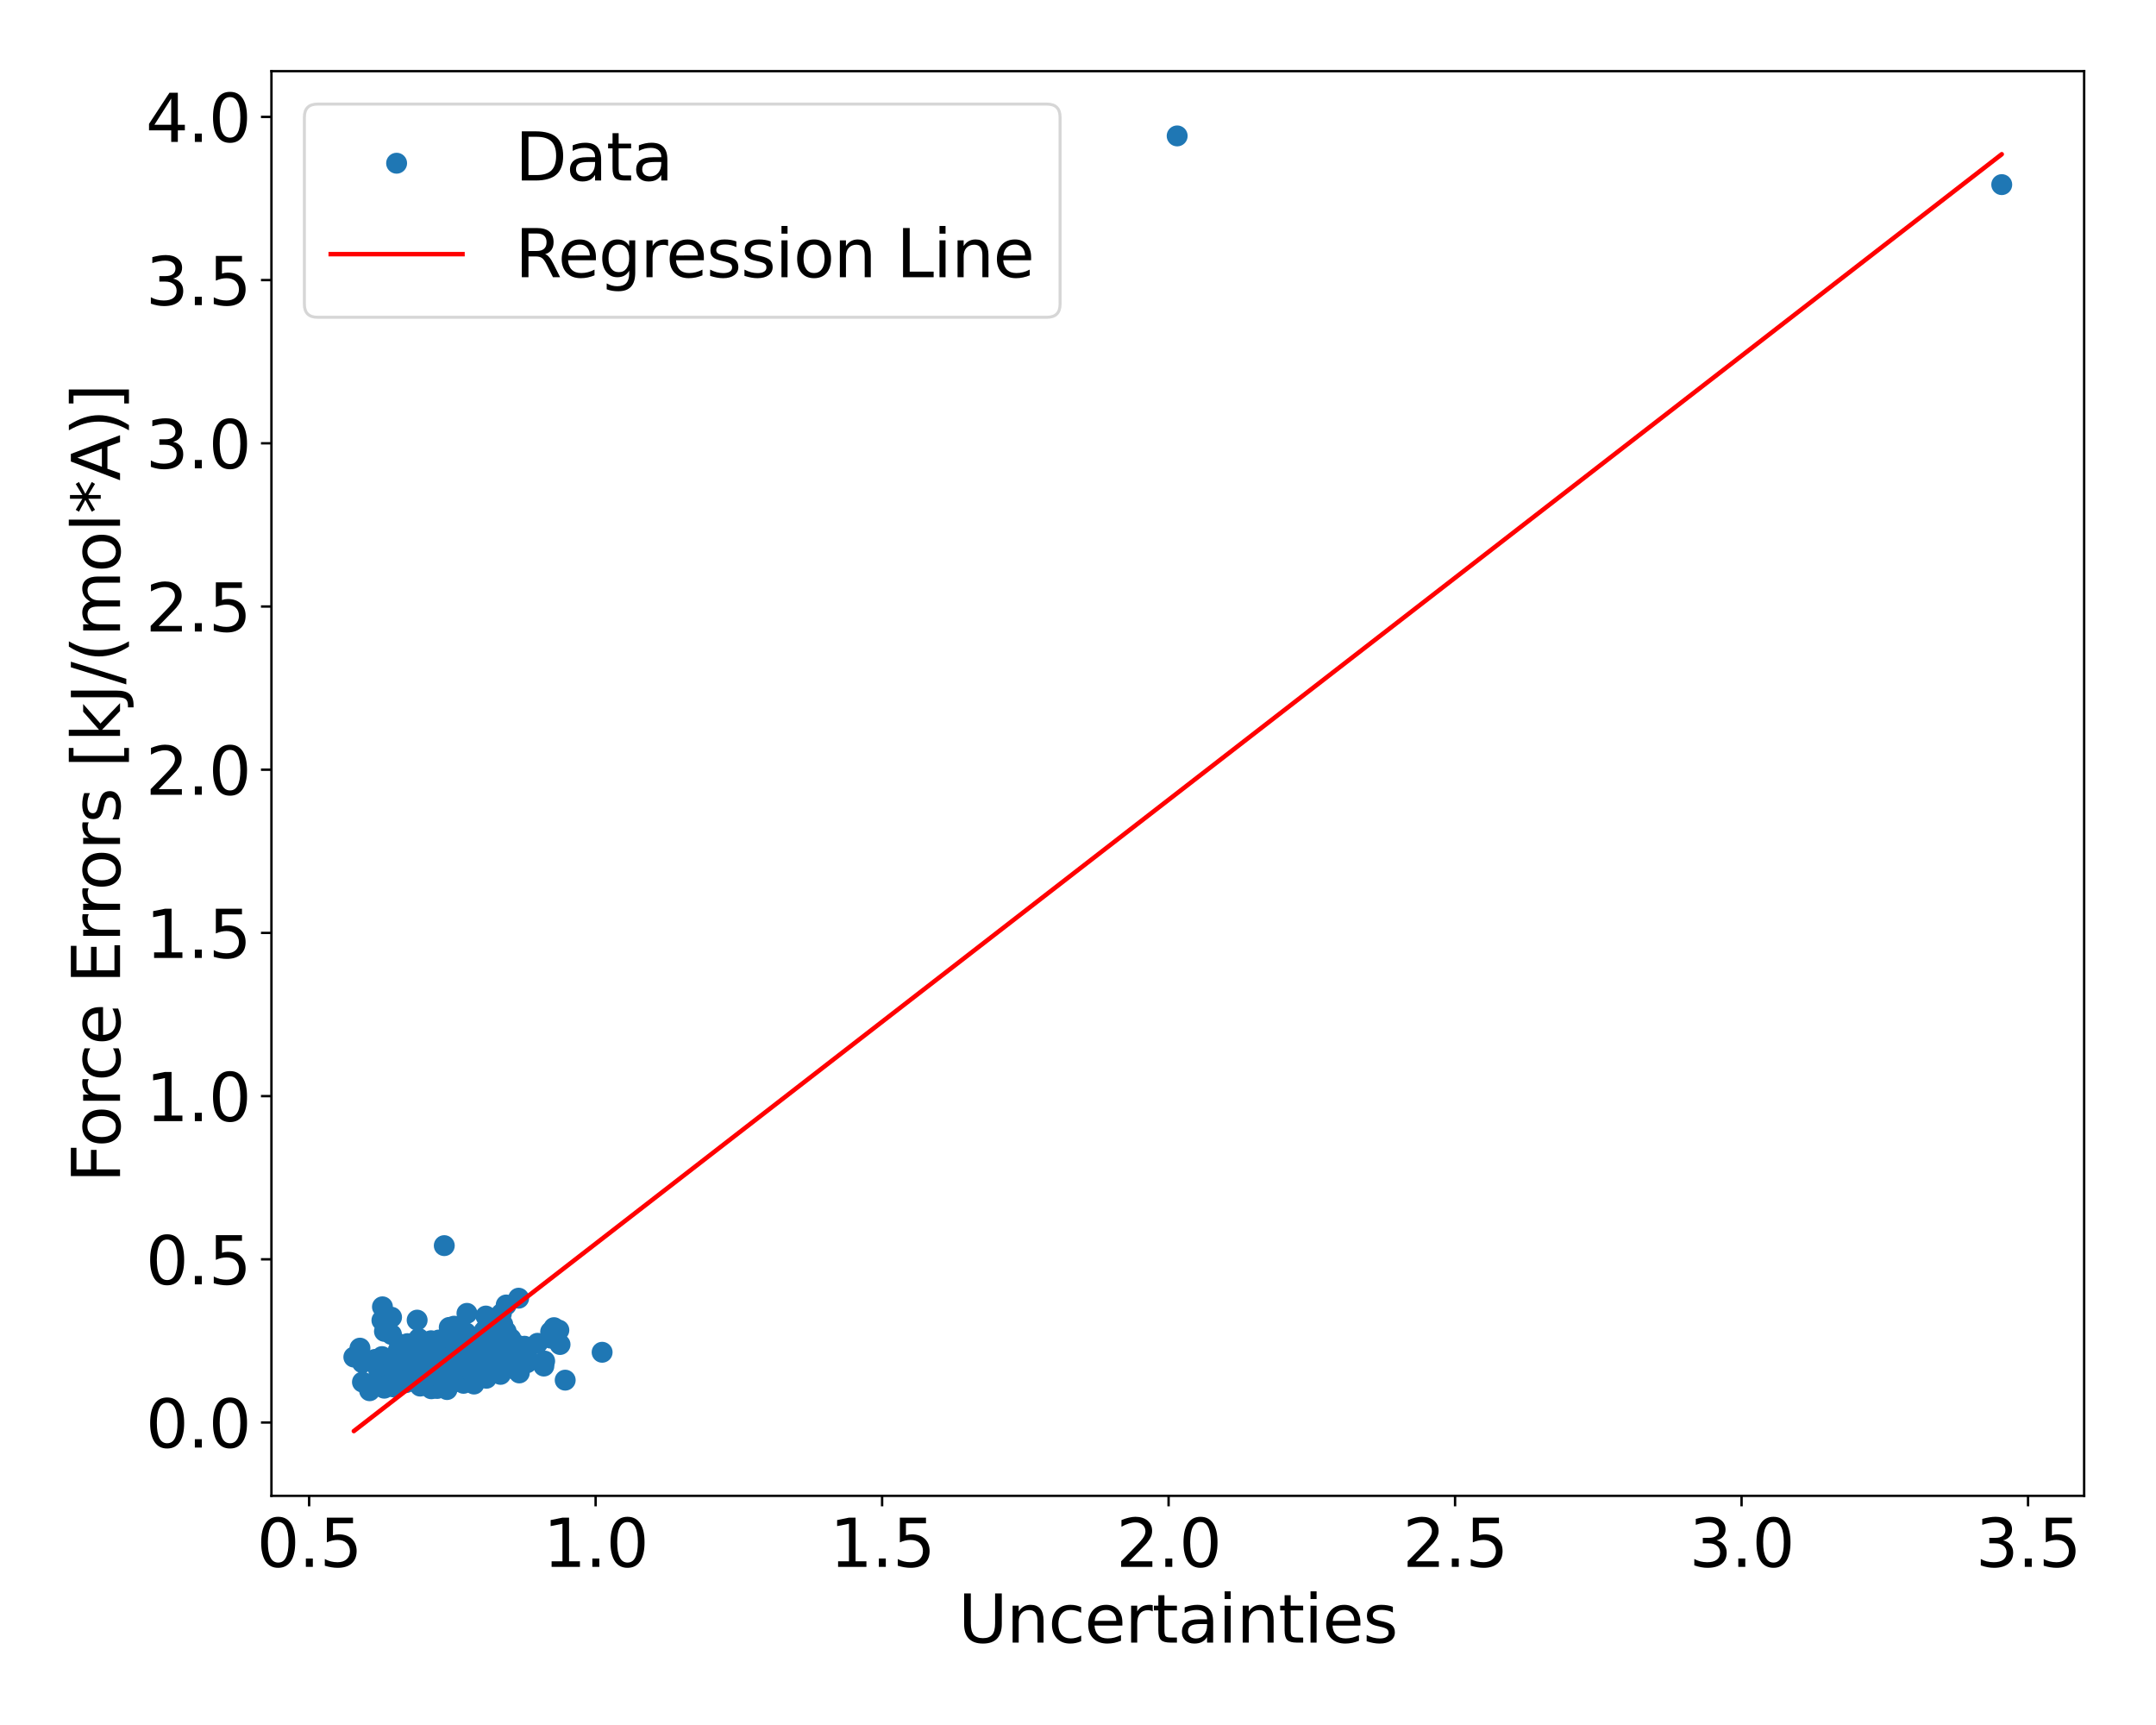 <?xml version="1.0" encoding="utf-8" standalone="no"?>
<!DOCTYPE svg PUBLIC "-//W3C//DTD SVG 1.1//EN"
  "http://www.w3.org/Graphics/SVG/1.1/DTD/svg11.dtd">
<svg xmlns:xlink="http://www.w3.org/1999/xlink" width="720pt" height="576pt" viewBox="0 0 720 576" xmlns="http://www.w3.org/2000/svg" version="1.1">
 <defs>
  <style type="text/css">*{stroke-linejoin: round; stroke-linecap: butt}</style>
 </defs>
 <g id="figure_1">
  <g id="patch_1">
   <path d="M 0 576 
L 720 576 
L 720 0 
L 0 0 
z
" style="fill: #ffffff"/>
  </g>
  <g id="axes_1">
   <g id="patch_2">
    <path d="M 90.65 499.48 
L 696.003 499.48 
L 696.003 23.76 
L 90.65 23.76 
z
" style="fill: #ffffff"/>
   </g>
   <g id="PathCollection_1">
    <defs>
     <path id="m2ced8eb3a8" d="M 0 3 
C 0.796 3 1.559 2.684 2.121 2.121 
C 2.684 1.559 3 0.796 3 0 
C 3 -0.796 2.684 -1.559 2.121 -2.121 
C 1.559 -2.684 0.796 -3 0 -3 
C -0.796 -3 -1.559 -2.684 -2.121 -2.121 
C -2.684 -1.559 -3 -0.796 -3 0 
C -3 0.796 -2.684 1.559 -2.121 2.121 
C -1.559 2.684 -0.796 3 0 3 
z
" style="stroke: #1f77b4"/>
    </defs>
    <g clip-path="url(#p3ba8b5c37a)">
     <use xlink:href="#m2ced8eb3a8" x="139.488" y="457.903" style="fill: #1f77b4; stroke: #1f77b4"/>
     <use xlink:href="#m2ced8eb3a8" x="156.937" y="456.147" style="fill: #1f77b4; stroke: #1f77b4"/>
     <use xlink:href="#m2ced8eb3a8" x="138.908" y="457.619" style="fill: #1f77b4; stroke: #1f77b4"/>
     <use xlink:href="#m2ced8eb3a8" x="136.912" y="452.935" style="fill: #1f77b4; stroke: #1f77b4"/>
     <use xlink:href="#m2ced8eb3a8" x="156.487" y="454.633" style="fill: #1f77b4; stroke: #1f77b4"/>
     <use xlink:href="#m2ced8eb3a8" x="156.48" y="454.023" style="fill: #1f77b4; stroke: #1f77b4"/>
     <use xlink:href="#m2ced8eb3a8" x="155.224" y="453.325" style="fill: #1f77b4; stroke: #1f77b4"/>
     <use xlink:href="#m2ced8eb3a8" x="158.132" y="452.572" style="fill: #1f77b4; stroke: #1f77b4"/>
     <use xlink:href="#m2ced8eb3a8" x="145.303" y="456.709" style="fill: #1f77b4; stroke: #1f77b4"/>
     <use xlink:href="#m2ced8eb3a8" x="139.306" y="440.805" style="fill: #1f77b4; stroke: #1f77b4"/>
     <use xlink:href="#m2ced8eb3a8" x="174.019" y="453.662" style="fill: #1f77b4; stroke: #1f77b4"/>
     <use xlink:href="#m2ced8eb3a8" x="158.587" y="458.868" style="fill: #1f77b4; stroke: #1f77b4"/>
     <use xlink:href="#m2ced8eb3a8" x="154.8" y="458.978" style="fill: #1f77b4; stroke: #1f77b4"/>
     <use xlink:href="#m2ced8eb3a8" x="145.482" y="457.678" style="fill: #1f77b4; stroke: #1f77b4"/>
     <use xlink:href="#m2ced8eb3a8" x="137.951" y="451.623" style="fill: #1f77b4; stroke: #1f77b4"/>
     <use xlink:href="#m2ced8eb3a8" x="176.476" y="453.95" style="fill: #1f77b4; stroke: #1f77b4"/>
     <use xlink:href="#m2ced8eb3a8" x="156.035" y="456.237" style="fill: #1f77b4; stroke: #1f77b4"/>
     <use xlink:href="#m2ced8eb3a8" x="155.168" y="460.646" style="fill: #1f77b4; stroke: #1f77b4"/>
     <use xlink:href="#m2ced8eb3a8" x="143.406" y="456.191" style="fill: #1f77b4; stroke: #1f77b4"/>
     <use xlink:href="#m2ced8eb3a8" x="153.026" y="449.302" style="fill: #1f77b4; stroke: #1f77b4"/>
     <use xlink:href="#m2ced8eb3a8" x="146.928" y="456.839" style="fill: #1f77b4; stroke: #1f77b4"/>
     <use xlink:href="#m2ced8eb3a8" x="188.749" y="460.851" style="fill: #1f77b4; stroke: #1f77b4"/>
     <use xlink:href="#m2ced8eb3a8" x="155.17" y="453.182" style="fill: #1f77b4; stroke: #1f77b4"/>
     <use xlink:href="#m2ced8eb3a8" x="154.931" y="450.714" style="fill: #1f77b4; stroke: #1f77b4"/>
     <use xlink:href="#m2ced8eb3a8" x="148.966" y="461.51" style="fill: #1f77b4; stroke: #1f77b4"/>
     <use xlink:href="#m2ced8eb3a8" x="167.963" y="449.866" style="fill: #1f77b4; stroke: #1f77b4"/>
     <use xlink:href="#m2ced8eb3a8" x="151.99" y="452.512" style="fill: #1f77b4; stroke: #1f77b4"/>
     <use xlink:href="#m2ced8eb3a8" x="123.436" y="464.383" style="fill: #1f77b4; stroke: #1f77b4"/>
     <use xlink:href="#m2ced8eb3a8" x="128.589" y="460.722" style="fill: #1f77b4; stroke: #1f77b4"/>
     <use xlink:href="#m2ced8eb3a8" x="137.747" y="457.831" style="fill: #1f77b4; stroke: #1f77b4"/>
     <use xlink:href="#m2ced8eb3a8" x="183.885" y="444.691" style="fill: #1f77b4; stroke: #1f77b4"/>
     <use xlink:href="#m2ced8eb3a8" x="140.725" y="461.323" style="fill: #1f77b4; stroke: #1f77b4"/>
     <use xlink:href="#m2ced8eb3a8" x="154.514" y="456.612" style="fill: #1f77b4; stroke: #1f77b4"/>
     <use xlink:href="#m2ced8eb3a8" x="142.677" y="458.258" style="fill: #1f77b4; stroke: #1f77b4"/>
     <use xlink:href="#m2ced8eb3a8" x="138.549" y="456.402" style="fill: #1f77b4; stroke: #1f77b4"/>
     <use xlink:href="#m2ced8eb3a8" x="148.333" y="458.554" style="fill: #1f77b4; stroke: #1f77b4"/>
     <use xlink:href="#m2ced8eb3a8" x="156.365" y="459.281" style="fill: #1f77b4; stroke: #1f77b4"/>
     <use xlink:href="#m2ced8eb3a8" x="162.561" y="447.903" style="fill: #1f77b4; stroke: #1f77b4"/>
     <use xlink:href="#m2ced8eb3a8" x="144.201" y="454.914" style="fill: #1f77b4; stroke: #1f77b4"/>
     <use xlink:href="#m2ced8eb3a8" x="144.155" y="456.97" style="fill: #1f77b4; stroke: #1f77b4"/>
     <use xlink:href="#m2ced8eb3a8" x="168.443" y="455.664" style="fill: #1f77b4; stroke: #1f77b4"/>
     <use xlink:href="#m2ced8eb3a8" x="149.065" y="463.026" style="fill: #1f77b4; stroke: #1f77b4"/>
     <use xlink:href="#m2ced8eb3a8" x="135.578" y="456.895" style="fill: #1f77b4; stroke: #1f77b4"/>
     <use xlink:href="#m2ced8eb3a8" x="163.182" y="451.245" style="fill: #1f77b4; stroke: #1f77b4"/>
     <use xlink:href="#m2ced8eb3a8" x="140.322" y="462.834" style="fill: #1f77b4; stroke: #1f77b4"/>
     <use xlink:href="#m2ced8eb3a8" x="147.985" y="460.274" style="fill: #1f77b4; stroke: #1f77b4"/>
     <use xlink:href="#m2ced8eb3a8" x="156.815" y="448.663" style="fill: #1f77b4; stroke: #1f77b4"/>
     <use xlink:href="#m2ced8eb3a8" x="161.476" y="454.846" style="fill: #1f77b4; stroke: #1f77b4"/>
     <use xlink:href="#m2ced8eb3a8" x="140.467" y="457.857" style="fill: #1f77b4; stroke: #1f77b4"/>
     <use xlink:href="#m2ced8eb3a8" x="134.992" y="458.075" style="fill: #1f77b4; stroke: #1f77b4"/>
     <use xlink:href="#m2ced8eb3a8" x="165.544" y="454.502" style="fill: #1f77b4; stroke: #1f77b4"/>
     <use xlink:href="#m2ced8eb3a8" x="165.229" y="447.782" style="fill: #1f77b4; stroke: #1f77b4"/>
     <use xlink:href="#m2ced8eb3a8" x="152.562" y="453.613" style="fill: #1f77b4; stroke: #1f77b4"/>
     <use xlink:href="#m2ced8eb3a8" x="162.192" y="456.442" style="fill: #1f77b4; stroke: #1f77b4"/>
     <use xlink:href="#m2ced8eb3a8" x="144.151" y="455.705" style="fill: #1f77b4; stroke: #1f77b4"/>
     <use xlink:href="#m2ced8eb3a8" x="201.082" y="451.541" style="fill: #1f77b4; stroke: #1f77b4"/>
     <use xlink:href="#m2ced8eb3a8" x="131.493" y="463.129" style="fill: #1f77b4; stroke: #1f77b4"/>
     <use xlink:href="#m2ced8eb3a8" x="161.447" y="457.528" style="fill: #1f77b4; stroke: #1f77b4"/>
     <use xlink:href="#m2ced8eb3a8" x="159.151" y="449.752" style="fill: #1f77b4; stroke: #1f77b4"/>
     <use xlink:href="#m2ced8eb3a8" x="162.151" y="455.635" style="fill: #1f77b4; stroke: #1f77b4"/>
     <use xlink:href="#m2ced8eb3a8" x="143.569" y="453.762" style="fill: #1f77b4; stroke: #1f77b4"/>
     <use xlink:href="#m2ced8eb3a8" x="149.578" y="458.124" style="fill: #1f77b4; stroke: #1f77b4"/>
     <use xlink:href="#m2ced8eb3a8" x="141.186" y="458.744" style="fill: #1f77b4; stroke: #1f77b4"/>
     <use xlink:href="#m2ced8eb3a8" x="163.486" y="457.707" style="fill: #1f77b4; stroke: #1f77b4"/>
     <use xlink:href="#m2ced8eb3a8" x="143.745" y="456.827" style="fill: #1f77b4; stroke: #1f77b4"/>
     <use xlink:href="#m2ced8eb3a8" x="154.101" y="453.675" style="fill: #1f77b4; stroke: #1f77b4"/>
     <use xlink:href="#m2ced8eb3a8" x="171.532" y="451.534" style="fill: #1f77b4; stroke: #1f77b4"/>
     <use xlink:href="#m2ced8eb3a8" x="175.986" y="455.048" style="fill: #1f77b4; stroke: #1f77b4"/>
     <use xlink:href="#m2ced8eb3a8" x="163.522" y="458.49" style="fill: #1f77b4; stroke: #1f77b4"/>
     <use xlink:href="#m2ced8eb3a8" x="152.095" y="450.418" style="fill: #1f77b4; stroke: #1f77b4"/>
     <use xlink:href="#m2ced8eb3a8" x="155.833" y="456.501" style="fill: #1f77b4; stroke: #1f77b4"/>
     <use xlink:href="#m2ced8eb3a8" x="143.806" y="454.717" style="fill: #1f77b4; stroke: #1f77b4"/>
     <use xlink:href="#m2ced8eb3a8" x="170.366" y="456.204" style="fill: #1f77b4; stroke: #1f77b4"/>
     <use xlink:href="#m2ced8eb3a8" x="181.621" y="456.146" style="fill: #1f77b4; stroke: #1f77b4"/>
     <use xlink:href="#m2ced8eb3a8" x="167.975" y="456.945" style="fill: #1f77b4; stroke: #1f77b4"/>
     <use xlink:href="#m2ced8eb3a8" x="165.591" y="454.949" style="fill: #1f77b4; stroke: #1f77b4"/>
     <use xlink:href="#m2ced8eb3a8" x="148.055" y="455.487" style="fill: #1f77b4; stroke: #1f77b4"/>
     <use xlink:href="#m2ced8eb3a8" x="157.275" y="453.711" style="fill: #1f77b4; stroke: #1f77b4"/>
     <use xlink:href="#m2ced8eb3a8" x="158.687" y="455.919" style="fill: #1f77b4; stroke: #1f77b4"/>
     <use xlink:href="#m2ced8eb3a8" x="149.766" y="458.841" style="fill: #1f77b4; stroke: #1f77b4"/>
     <use xlink:href="#m2ced8eb3a8" x="148.411" y="456.949" style="fill: #1f77b4; stroke: #1f77b4"/>
     <use xlink:href="#m2ced8eb3a8" x="154.562" y="455.929" style="fill: #1f77b4; stroke: #1f77b4"/>
     <use xlink:href="#m2ced8eb3a8" x="169.156" y="456.168" style="fill: #1f77b4; stroke: #1f77b4"/>
     <use xlink:href="#m2ced8eb3a8" x="167.082" y="451.767" style="fill: #1f77b4; stroke: #1f77b4"/>
     <use xlink:href="#m2ced8eb3a8" x="144.118" y="455.025" style="fill: #1f77b4; stroke: #1f77b4"/>
     <use xlink:href="#m2ced8eb3a8" x="159.571" y="449.792" style="fill: #1f77b4; stroke: #1f77b4"/>
     <use xlink:href="#m2ced8eb3a8" x="170.97" y="451.431" style="fill: #1f77b4; stroke: #1f77b4"/>
     <use xlink:href="#m2ced8eb3a8" x="140.404" y="459.345" style="fill: #1f77b4; stroke: #1f77b4"/>
     <use xlink:href="#m2ced8eb3a8" x="153.03" y="449.178" style="fill: #1f77b4; stroke: #1f77b4"/>
     <use xlink:href="#m2ced8eb3a8" x="158.292" y="462.151" style="fill: #1f77b4; stroke: #1f77b4"/>
     <use xlink:href="#m2ced8eb3a8" x="152.728" y="461.146" style="fill: #1f77b4; stroke: #1f77b4"/>
     <use xlink:href="#m2ced8eb3a8" x="158.172" y="457.446" style="fill: #1f77b4; stroke: #1f77b4"/>
     <use xlink:href="#m2ced8eb3a8" x="151.682" y="446.556" style="fill: #1f77b4; stroke: #1f77b4"/>
     <use xlink:href="#m2ced8eb3a8" x="143.43" y="459.415" style="fill: #1f77b4; stroke: #1f77b4"/>
     <use xlink:href="#m2ced8eb3a8" x="181.895" y="454.485" style="fill: #1f77b4; stroke: #1f77b4"/>
     <use xlink:href="#m2ced8eb3a8" x="163.129" y="442.202" style="fill: #1f77b4; stroke: #1f77b4"/>
     <use xlink:href="#m2ced8eb3a8" x="140.693" y="455.552" style="fill: #1f77b4; stroke: #1f77b4"/>
     <use xlink:href="#m2ced8eb3a8" x="148.686" y="458.489" style="fill: #1f77b4; stroke: #1f77b4"/>
     <use xlink:href="#m2ced8eb3a8" x="148.122" y="453.935" style="fill: #1f77b4; stroke: #1f77b4"/>
     <use xlink:href="#m2ced8eb3a8" x="172.36" y="453.103" style="fill: #1f77b4; stroke: #1f77b4"/>
     <use xlink:href="#m2ced8eb3a8" x="137.47" y="457.629" style="fill: #1f77b4; stroke: #1f77b4"/>
     <use xlink:href="#m2ced8eb3a8" x="142.345" y="452.789" style="fill: #1f77b4; stroke: #1f77b4"/>
     <use xlink:href="#m2ced8eb3a8" x="155.793" y="446.998" style="fill: #1f77b4; stroke: #1f77b4"/>
     <use xlink:href="#m2ced8eb3a8" x="140.514" y="449.547" style="fill: #1f77b4; stroke: #1f77b4"/>
     <use xlink:href="#m2ced8eb3a8" x="134.034" y="459.005" style="fill: #1f77b4; stroke: #1f77b4"/>
     <use xlink:href="#m2ced8eb3a8" x="173.425" y="458.442" style="fill: #1f77b4; stroke: #1f77b4"/>
     <use xlink:href="#m2ced8eb3a8" x="148.352" y="455.043" style="fill: #1f77b4; stroke: #1f77b4"/>
     <use xlink:href="#m2ced8eb3a8" x="148.096" y="453.399" style="fill: #1f77b4; stroke: #1f77b4"/>
     <use xlink:href="#m2ced8eb3a8" x="136.512" y="456.582" style="fill: #1f77b4; stroke: #1f77b4"/>
     <use xlink:href="#m2ced8eb3a8" x="144.025" y="463.725" style="fill: #1f77b4; stroke: #1f77b4"/>
     <use xlink:href="#m2ced8eb3a8" x="148.254" y="457.981" style="fill: #1f77b4; stroke: #1f77b4"/>
     <use xlink:href="#m2ced8eb3a8" x="144.909" y="455.556" style="fill: #1f77b4; stroke: #1f77b4"/>
     <use xlink:href="#m2ced8eb3a8" x="152.39" y="459.029" style="fill: #1f77b4; stroke: #1f77b4"/>
     <use xlink:href="#m2ced8eb3a8" x="668.487" y="61.648" style="fill: #1f77b4; stroke: #1f77b4"/>
     <use xlink:href="#m2ced8eb3a8" x="163.003" y="454.226" style="fill: #1f77b4; stroke: #1f77b4"/>
     <use xlink:href="#m2ced8eb3a8" x="153.949" y="459.783" style="fill: #1f77b4; stroke: #1f77b4"/>
     <use xlink:href="#m2ced8eb3a8" x="150.229" y="453.36" style="fill: #1f77b4; stroke: #1f77b4"/>
     <use xlink:href="#m2ced8eb3a8" x="163.47" y="458.722" style="fill: #1f77b4; stroke: #1f77b4"/>
     <use xlink:href="#m2ced8eb3a8" x="137.516" y="458.776" style="fill: #1f77b4; stroke: #1f77b4"/>
     <use xlink:href="#m2ced8eb3a8" x="134.733" y="449.15" style="fill: #1f77b4; stroke: #1f77b4"/>
     <use xlink:href="#m2ced8eb3a8" x="151.853" y="457.297" style="fill: #1f77b4; stroke: #1f77b4"/>
     <use xlink:href="#m2ced8eb3a8" x="145.929" y="451.126" style="fill: #1f77b4; stroke: #1f77b4"/>
     <use xlink:href="#m2ced8eb3a8" x="149.906" y="459.525" style="fill: #1f77b4; stroke: #1f77b4"/>
     <use xlink:href="#m2ced8eb3a8" x="140.363" y="456.925" style="fill: #1f77b4; stroke: #1f77b4"/>
     <use xlink:href="#m2ced8eb3a8" x="187.029" y="448.948" style="fill: #1f77b4; stroke: #1f77b4"/>
     <use xlink:href="#m2ced8eb3a8" x="150.027" y="443.237" style="fill: #1f77b4; stroke: #1f77b4"/>
     <use xlink:href="#m2ced8eb3a8" x="135.574" y="461.681" style="fill: #1f77b4; stroke: #1f77b4"/>
     <use xlink:href="#m2ced8eb3a8" x="141.095" y="456.357" style="fill: #1f77b4; stroke: #1f77b4"/>
     <use xlink:href="#m2ced8eb3a8" x="166.865" y="452.905" style="fill: #1f77b4; stroke: #1f77b4"/>
     <use xlink:href="#m2ced8eb3a8" x="137.608" y="454.431" style="fill: #1f77b4; stroke: #1f77b4"/>
     <use xlink:href="#m2ced8eb3a8" x="150.774" y="455.045" style="fill: #1f77b4; stroke: #1f77b4"/>
     <use xlink:href="#m2ced8eb3a8" x="165.092" y="450.614" style="fill: #1f77b4; stroke: #1f77b4"/>
     <use xlink:href="#m2ced8eb3a8" x="137.322" y="457.572" style="fill: #1f77b4; stroke: #1f77b4"/>
     <use xlink:href="#m2ced8eb3a8" x="136.742" y="454.164" style="fill: #1f77b4; stroke: #1f77b4"/>
     <use xlink:href="#m2ced8eb3a8" x="152.843" y="446.694" style="fill: #1f77b4; stroke: #1f77b4"/>
     <use xlink:href="#m2ced8eb3a8" x="168.788" y="452.549" style="fill: #1f77b4; stroke: #1f77b4"/>
     <use xlink:href="#m2ced8eb3a8" x="141.05" y="459.321" style="fill: #1f77b4; stroke: #1f77b4"/>
     <use xlink:href="#m2ced8eb3a8" x="159.976" y="458.614" style="fill: #1f77b4; stroke: #1f77b4"/>
     <use xlink:href="#m2ced8eb3a8" x="133.738" y="456.252" style="fill: #1f77b4; stroke: #1f77b4"/>
     <use xlink:href="#m2ced8eb3a8" x="138.038" y="454.795" style="fill: #1f77b4; stroke: #1f77b4"/>
     <use xlink:href="#m2ced8eb3a8" x="153.451" y="455.672" style="fill: #1f77b4; stroke: #1f77b4"/>
     <use xlink:href="#m2ced8eb3a8" x="129.927" y="460.43" style="fill: #1f77b4; stroke: #1f77b4"/>
     <use xlink:href="#m2ced8eb3a8" x="170.618" y="446.995" style="fill: #1f77b4; stroke: #1f77b4"/>
     <use xlink:href="#m2ced8eb3a8" x="127.543" y="440.882" style="fill: #1f77b4; stroke: #1f77b4"/>
     <use xlink:href="#m2ced8eb3a8" x="150.724" y="449.029" style="fill: #1f77b4; stroke: #1f77b4"/>
     <use xlink:href="#m2ced8eb3a8" x="139.6" y="452.834" style="fill: #1f77b4; stroke: #1f77b4"/>
     <use xlink:href="#m2ced8eb3a8" x="137.821" y="458.349" style="fill: #1f77b4; stroke: #1f77b4"/>
     <use xlink:href="#m2ced8eb3a8" x="146.529" y="454.669" style="fill: #1f77b4; stroke: #1f77b4"/>
     <use xlink:href="#m2ced8eb3a8" x="156.531" y="457.036" style="fill: #1f77b4; stroke: #1f77b4"/>
     <use xlink:href="#m2ced8eb3a8" x="127.148" y="460.016" style="fill: #1f77b4; stroke: #1f77b4"/>
     <use xlink:href="#m2ced8eb3a8" x="158.868" y="455.529" style="fill: #1f77b4; stroke: #1f77b4"/>
     <use xlink:href="#m2ced8eb3a8" x="163.024" y="453.061" style="fill: #1f77b4; stroke: #1f77b4"/>
     <use xlink:href="#m2ced8eb3a8" x="146.121" y="460.191" style="fill: #1f77b4; stroke: #1f77b4"/>
     <use xlink:href="#m2ced8eb3a8" x="151.928" y="455.304" style="fill: #1f77b4; stroke: #1f77b4"/>
     <use xlink:href="#m2ced8eb3a8" x="146.005" y="452.11" style="fill: #1f77b4; stroke: #1f77b4"/>
     <use xlink:href="#m2ced8eb3a8" x="159.821" y="454.952" style="fill: #1f77b4; stroke: #1f77b4"/>
     <use xlink:href="#m2ced8eb3a8" x="156.975" y="456.607" style="fill: #1f77b4; stroke: #1f77b4"/>
     <use xlink:href="#m2ced8eb3a8" x="185.005" y="443.32" style="fill: #1f77b4; stroke: #1f77b4"/>
     <use xlink:href="#m2ced8eb3a8" x="146.009" y="463.626" style="fill: #1f77b4; stroke: #1f77b4"/>
     <use xlink:href="#m2ced8eb3a8" x="146.961" y="461.469" style="fill: #1f77b4; stroke: #1f77b4"/>
     <use xlink:href="#m2ced8eb3a8" x="143.049" y="448.531" style="fill: #1f77b4; stroke: #1f77b4"/>
     <use xlink:href="#m2ced8eb3a8" x="149.652" y="456.967" style="fill: #1f77b4; stroke: #1f77b4"/>
     <use xlink:href="#m2ced8eb3a8" x="167.899" y="442.24" style="fill: #1f77b4; stroke: #1f77b4"/>
     <use xlink:href="#m2ced8eb3a8" x="144.481" y="454.029" style="fill: #1f77b4; stroke: #1f77b4"/>
     <use xlink:href="#m2ced8eb3a8" x="151.373" y="456.511" style="fill: #1f77b4; stroke: #1f77b4"/>
     <use xlink:href="#m2ced8eb3a8" x="173.397" y="453.583" style="fill: #1f77b4; stroke: #1f77b4"/>
     <use xlink:href="#m2ced8eb3a8" x="148.219" y="456.183" style="fill: #1f77b4; stroke: #1f77b4"/>
     <use xlink:href="#m2ced8eb3a8" x="168.583" y="454.086" style="fill: #1f77b4; stroke: #1f77b4"/>
     <use xlink:href="#m2ced8eb3a8" x="169.048" y="435.752" style="fill: #1f77b4; stroke: #1f77b4"/>
     <use xlink:href="#m2ced8eb3a8" x="146.915" y="451.096" style="fill: #1f77b4; stroke: #1f77b4"/>
     <use xlink:href="#m2ced8eb3a8" x="140.637" y="457.618" style="fill: #1f77b4; stroke: #1f77b4"/>
     <use xlink:href="#m2ced8eb3a8" x="143.976" y="459.499" style="fill: #1f77b4; stroke: #1f77b4"/>
     <use xlink:href="#m2ced8eb3a8" x="144.649" y="460.733" style="fill: #1f77b4; stroke: #1f77b4"/>
     <use xlink:href="#m2ced8eb3a8" x="140.743" y="458.926" style="fill: #1f77b4; stroke: #1f77b4"/>
     <use xlink:href="#m2ced8eb3a8" x="163.293" y="455.275" style="fill: #1f77b4; stroke: #1f77b4"/>
     <use xlink:href="#m2ced8eb3a8" x="128.32" y="463.534" style="fill: #1f77b4; stroke: #1f77b4"/>
     <use xlink:href="#m2ced8eb3a8" x="155.279" y="454.518" style="fill: #1f77b4; stroke: #1f77b4"/>
     <use xlink:href="#m2ced8eb3a8" x="120.21" y="450.166" style="fill: #1f77b4; stroke: #1f77b4"/>
     <use xlink:href="#m2ced8eb3a8" x="137.861" y="461.067" style="fill: #1f77b4; stroke: #1f77b4"/>
     <use xlink:href="#m2ced8eb3a8" x="160.361" y="458.361" style="fill: #1f77b4; stroke: #1f77b4"/>
     <use xlink:href="#m2ced8eb3a8" x="158.388" y="453.528" style="fill: #1f77b4; stroke: #1f77b4"/>
     <use xlink:href="#m2ced8eb3a8" x="151.952" y="453.485" style="fill: #1f77b4; stroke: #1f77b4"/>
     <use xlink:href="#m2ced8eb3a8" x="156.684" y="459.64" style="fill: #1f77b4; stroke: #1f77b4"/>
     <use xlink:href="#m2ced8eb3a8" x="175.167" y="449.523" style="fill: #1f77b4; stroke: #1f77b4"/>
     <use xlink:href="#m2ced8eb3a8" x="186.63" y="444.145" style="fill: #1f77b4; stroke: #1f77b4"/>
     <use xlink:href="#m2ced8eb3a8" x="152.364" y="450.73" style="fill: #1f77b4; stroke: #1f77b4"/>
     <use xlink:href="#m2ced8eb3a8" x="131.844" y="456.688" style="fill: #1f77b4; stroke: #1f77b4"/>
     <use xlink:href="#m2ced8eb3a8" x="155.57" y="445.019" style="fill: #1f77b4; stroke: #1f77b4"/>
     <use xlink:href="#m2ced8eb3a8" x="161.979" y="453.312" style="fill: #1f77b4; stroke: #1f77b4"/>
     <use xlink:href="#m2ced8eb3a8" x="150.819" y="457.157" style="fill: #1f77b4; stroke: #1f77b4"/>
     <use xlink:href="#m2ced8eb3a8" x="142.586" y="457.889" style="fill: #1f77b4; stroke: #1f77b4"/>
     <use xlink:href="#m2ced8eb3a8" x="161.653" y="444.488" style="fill: #1f77b4; stroke: #1f77b4"/>
     <use xlink:href="#m2ced8eb3a8" x="145.699" y="454.598" style="fill: #1f77b4; stroke: #1f77b4"/>
     <use xlink:href="#m2ced8eb3a8" x="183.937" y="446.822" style="fill: #1f77b4; stroke: #1f77b4"/>
     <use xlink:href="#m2ced8eb3a8" x="153.173" y="458.338" style="fill: #1f77b4; stroke: #1f77b4"/>
     <use xlink:href="#m2ced8eb3a8" x="152.162" y="461.324" style="fill: #1f77b4; stroke: #1f77b4"/>
     <use xlink:href="#m2ced8eb3a8" x="169.079" y="452.209" style="fill: #1f77b4; stroke: #1f77b4"/>
     <use xlink:href="#m2ced8eb3a8" x="121.044" y="461.491" style="fill: #1f77b4; stroke: #1f77b4"/>
     <use xlink:href="#m2ced8eb3a8" x="167.151" y="458.923" style="fill: #1f77b4; stroke: #1f77b4"/>
     <use xlink:href="#m2ced8eb3a8" x="149.101" y="451.691" style="fill: #1f77b4; stroke: #1f77b4"/>
     <use xlink:href="#m2ced8eb3a8" x="172.412" y="456.214" style="fill: #1f77b4; stroke: #1f77b4"/>
     <use xlink:href="#m2ced8eb3a8" x="151.401" y="448.86" style="fill: #1f77b4; stroke: #1f77b4"/>
     <use xlink:href="#m2ced8eb3a8" x="158.8" y="454.639" style="fill: #1f77b4; stroke: #1f77b4"/>
     <use xlink:href="#m2ced8eb3a8" x="156.628" y="454.419" style="fill: #1f77b4; stroke: #1f77b4"/>
     <use xlink:href="#m2ced8eb3a8" x="174.019" y="453.662" style="fill: #1f77b4; stroke: #1f77b4"/>
     <use xlink:href="#m2ced8eb3a8" x="121.024" y="455.039" style="fill: #1f77b4; stroke: #1f77b4"/>
     <use xlink:href="#m2ced8eb3a8" x="151.63" y="442.835" style="fill: #1f77b4; stroke: #1f77b4"/>
     <use xlink:href="#m2ced8eb3a8" x="160.827" y="458.546" style="fill: #1f77b4; stroke: #1f77b4"/>
     <use xlink:href="#m2ced8eb3a8" x="166.178" y="456.713" style="fill: #1f77b4; stroke: #1f77b4"/>
     <use xlink:href="#m2ced8eb3a8" x="148.465" y="458.286" style="fill: #1f77b4; stroke: #1f77b4"/>
     <use xlink:href="#m2ced8eb3a8" x="137.16" y="456.317" style="fill: #1f77b4; stroke: #1f77b4"/>
     <use xlink:href="#m2ced8eb3a8" x="139.577" y="450.819" style="fill: #1f77b4; stroke: #1f77b4"/>
     <use xlink:href="#m2ced8eb3a8" x="167.041" y="456.007" style="fill: #1f77b4; stroke: #1f77b4"/>
     <use xlink:href="#m2ced8eb3a8" x="154.806" y="455.85" style="fill: #1f77b4; stroke: #1f77b4"/>
     <use xlink:href="#m2ced8eb3a8" x="157.524" y="455.193" style="fill: #1f77b4; stroke: #1f77b4"/>
     <use xlink:href="#m2ced8eb3a8" x="139.489" y="452.916" style="fill: #1f77b4; stroke: #1f77b4"/>
     <use xlink:href="#m2ced8eb3a8" x="152.618" y="458.859" style="fill: #1f77b4; stroke: #1f77b4"/>
     <use xlink:href="#m2ced8eb3a8" x="144.789" y="457.213" style="fill: #1f77b4; stroke: #1f77b4"/>
     <use xlink:href="#m2ced8eb3a8" x="144.471" y="455.886" style="fill: #1f77b4; stroke: #1f77b4"/>
     <use xlink:href="#m2ced8eb3a8" x="154.201" y="458.108" style="fill: #1f77b4; stroke: #1f77b4"/>
     <use xlink:href="#m2ced8eb3a8" x="146.009" y="457.01" style="fill: #1f77b4; stroke: #1f77b4"/>
     <use xlink:href="#m2ced8eb3a8" x="131.776" y="461.387" style="fill: #1f77b4; stroke: #1f77b4"/>
     <use xlink:href="#m2ced8eb3a8" x="132.44" y="457.144" style="fill: #1f77b4; stroke: #1f77b4"/>
     <use xlink:href="#m2ced8eb3a8" x="154.156" y="457.271" style="fill: #1f77b4; stroke: #1f77b4"/>
     <use xlink:href="#m2ced8eb3a8" x="154.787" y="461.905" style="fill: #1f77b4; stroke: #1f77b4"/>
     <use xlink:href="#m2ced8eb3a8" x="131.639" y="458.091" style="fill: #1f77b4; stroke: #1f77b4"/>
     <use xlink:href="#m2ced8eb3a8" x="150.165" y="455.553" style="fill: #1f77b4; stroke: #1f77b4"/>
     <use xlink:href="#m2ced8eb3a8" x="143.321" y="459.074" style="fill: #1f77b4; stroke: #1f77b4"/>
     <use xlink:href="#m2ced8eb3a8" x="138.688" y="460.926" style="fill: #1f77b4; stroke: #1f77b4"/>
     <use xlink:href="#m2ced8eb3a8" x="163.557" y="451.999" style="fill: #1f77b4; stroke: #1f77b4"/>
     <use xlink:href="#m2ced8eb3a8" x="151.654" y="458.505" style="fill: #1f77b4; stroke: #1f77b4"/>
     <use xlink:href="#m2ced8eb3a8" x="179.512" y="448.54" style="fill: #1f77b4; stroke: #1f77b4"/>
     <use xlink:href="#m2ced8eb3a8" x="140.541" y="461.312" style="fill: #1f77b4; stroke: #1f77b4"/>
     <use xlink:href="#m2ced8eb3a8" x="161.088" y="458.567" style="fill: #1f77b4; stroke: #1f77b4"/>
     <use xlink:href="#m2ced8eb3a8" x="146.137" y="448.418" style="fill: #1f77b4; stroke: #1f77b4"/>
     <use xlink:href="#m2ced8eb3a8" x="173.208" y="433.481" style="fill: #1f77b4; stroke: #1f77b4"/>
     <use xlink:href="#m2ced8eb3a8" x="170.537" y="456.85" style="fill: #1f77b4; stroke: #1f77b4"/>
     <use xlink:href="#m2ced8eb3a8" x="136.395" y="453.889" style="fill: #1f77b4; stroke: #1f77b4"/>
     <use xlink:href="#m2ced8eb3a8" x="148.07" y="462.633" style="fill: #1f77b4; stroke: #1f77b4"/>
     <use xlink:href="#m2ced8eb3a8" x="153.876" y="457.68" style="fill: #1f77b4; stroke: #1f77b4"/>
     <use xlink:href="#m2ced8eb3a8" x="150.151" y="458.706" style="fill: #1f77b4; stroke: #1f77b4"/>
     <use xlink:href="#m2ced8eb3a8" x="144.957" y="457.693" style="fill: #1f77b4; stroke: #1f77b4"/>
     <use xlink:href="#m2ced8eb3a8" x="136.896" y="457.739" style="fill: #1f77b4; stroke: #1f77b4"/>
     <use xlink:href="#m2ced8eb3a8" x="151.81" y="460.168" style="fill: #1f77b4; stroke: #1f77b4"/>
     <use xlink:href="#m2ced8eb3a8" x="163.071" y="449.498" style="fill: #1f77b4; stroke: #1f77b4"/>
     <use xlink:href="#m2ced8eb3a8" x="158.092" y="454.325" style="fill: #1f77b4; stroke: #1f77b4"/>
     <use xlink:href="#m2ced8eb3a8" x="150.571" y="449.521" style="fill: #1f77b4; stroke: #1f77b4"/>
     <use xlink:href="#m2ced8eb3a8" x="168.414" y="452.813" style="fill: #1f77b4; stroke: #1f77b4"/>
     <use xlink:href="#m2ced8eb3a8" x="149.672" y="462.491" style="fill: #1f77b4; stroke: #1f77b4"/>
     <use xlink:href="#m2ced8eb3a8" x="142.401" y="457.476" style="fill: #1f77b4; stroke: #1f77b4"/>
     <use xlink:href="#m2ced8eb3a8" x="144.019" y="461.248" style="fill: #1f77b4; stroke: #1f77b4"/>
     <use xlink:href="#m2ced8eb3a8" x="148.762" y="459.905" style="fill: #1f77b4; stroke: #1f77b4"/>
     <use xlink:href="#m2ced8eb3a8" x="169.033" y="444.585" style="fill: #1f77b4; stroke: #1f77b4"/>
     <use xlink:href="#m2ced8eb3a8" x="147.623" y="451.441" style="fill: #1f77b4; stroke: #1f77b4"/>
     <use xlink:href="#m2ced8eb3a8" x="160.552" y="458.892" style="fill: #1f77b4; stroke: #1f77b4"/>
     <use xlink:href="#m2ced8eb3a8" x="129.579" y="440.758" style="fill: #1f77b4; stroke: #1f77b4"/>
     <use xlink:href="#m2ced8eb3a8" x="149.886" y="456.782" style="fill: #1f77b4; stroke: #1f77b4"/>
     <use xlink:href="#m2ced8eb3a8" x="136.073" y="448.661" style="fill: #1f77b4; stroke: #1f77b4"/>
     <use xlink:href="#m2ced8eb3a8" x="136.816" y="459.44" style="fill: #1f77b4; stroke: #1f77b4"/>
     <use xlink:href="#m2ced8eb3a8" x="160.5" y="457.086" style="fill: #1f77b4; stroke: #1f77b4"/>
     <use xlink:href="#m2ced8eb3a8" x="138.878" y="458.469" style="fill: #1f77b4; stroke: #1f77b4"/>
     <use xlink:href="#m2ced8eb3a8" x="139.294" y="451.886" style="fill: #1f77b4; stroke: #1f77b4"/>
     <use xlink:href="#m2ced8eb3a8" x="133.015" y="450.856" style="fill: #1f77b4; stroke: #1f77b4"/>
     <use xlink:href="#m2ced8eb3a8" x="147.044" y="457.559" style="fill: #1f77b4; stroke: #1f77b4"/>
     <use xlink:href="#m2ced8eb3a8" x="145.15" y="455.654" style="fill: #1f77b4; stroke: #1f77b4"/>
     <use xlink:href="#m2ced8eb3a8" x="142.719" y="457.191" style="fill: #1f77b4; stroke: #1f77b4"/>
     <use xlink:href="#m2ced8eb3a8" x="162.446" y="460.216" style="fill: #1f77b4; stroke: #1f77b4"/>
     <use xlink:href="#m2ced8eb3a8" x="143.913" y="454.409" style="fill: #1f77b4; stroke: #1f77b4"/>
     <use xlink:href="#m2ced8eb3a8" x="152.284" y="452.249" style="fill: #1f77b4; stroke: #1f77b4"/>
     <use xlink:href="#m2ced8eb3a8" x="129.09" y="456.339" style="fill: #1f77b4; stroke: #1f77b4"/>
     <use xlink:href="#m2ced8eb3a8" x="171.117" y="448.964" style="fill: #1f77b4; stroke: #1f77b4"/>
     <use xlink:href="#m2ced8eb3a8" x="149.012" y="455.111" style="fill: #1f77b4; stroke: #1f77b4"/>
     <use xlink:href="#m2ced8eb3a8" x="153.534" y="457.385" style="fill: #1f77b4; stroke: #1f77b4"/>
     <use xlink:href="#m2ced8eb3a8" x="134.67" y="453.959" style="fill: #1f77b4; stroke: #1f77b4"/>
     <use xlink:href="#m2ced8eb3a8" x="148.827" y="452.084" style="fill: #1f77b4; stroke: #1f77b4"/>
     <use xlink:href="#m2ced8eb3a8" x="128.87" y="459.688" style="fill: #1f77b4; stroke: #1f77b4"/>
     <use xlink:href="#m2ced8eb3a8" x="155.942" y="438.546" style="fill: #1f77b4; stroke: #1f77b4"/>
     <use xlink:href="#m2ced8eb3a8" x="145.987" y="449.863" style="fill: #1f77b4; stroke: #1f77b4"/>
     <use xlink:href="#m2ced8eb3a8" x="149.846" y="447.094" style="fill: #1f77b4; stroke: #1f77b4"/>
     <use xlink:href="#m2ced8eb3a8" x="128.691" y="456.532" style="fill: #1f77b4; stroke: #1f77b4"/>
     <use xlink:href="#m2ced8eb3a8" x="140.276" y="455.892" style="fill: #1f77b4; stroke: #1f77b4"/>
     <use xlink:href="#m2ced8eb3a8" x="146.518" y="458.828" style="fill: #1f77b4; stroke: #1f77b4"/>
     <use xlink:href="#m2ced8eb3a8" x="130.476" y="457.734" style="fill: #1f77b4; stroke: #1f77b4"/>
     <use xlink:href="#m2ced8eb3a8" x="135.044" y="454.321" style="fill: #1f77b4; stroke: #1f77b4"/>
     <use xlink:href="#m2ced8eb3a8" x="126.371" y="457.212" style="fill: #1f77b4; stroke: #1f77b4"/>
     <use xlink:href="#m2ced8eb3a8" x="150.168" y="457.872" style="fill: #1f77b4; stroke: #1f77b4"/>
     <use xlink:href="#m2ced8eb3a8" x="142.86" y="457.39" style="fill: #1f77b4; stroke: #1f77b4"/>
     <use xlink:href="#m2ced8eb3a8" x="155.333" y="453.057" style="fill: #1f77b4; stroke: #1f77b4"/>
     <use xlink:href="#m2ced8eb3a8" x="148.368" y="415.933" style="fill: #1f77b4; stroke: #1f77b4"/>
     <use xlink:href="#m2ced8eb3a8" x="137.653" y="449.535" style="fill: #1f77b4; stroke: #1f77b4"/>
     <use xlink:href="#m2ced8eb3a8" x="137.685" y="455.756" style="fill: #1f77b4; stroke: #1f77b4"/>
     <use xlink:href="#m2ced8eb3a8" x="130.847" y="455.448" style="fill: #1f77b4; stroke: #1f77b4"/>
     <use xlink:href="#m2ced8eb3a8" x="125.227" y="453.93" style="fill: #1f77b4; stroke: #1f77b4"/>
     <use xlink:href="#m2ced8eb3a8" x="146.284" y="459.77" style="fill: #1f77b4; stroke: #1f77b4"/>
     <use xlink:href="#m2ced8eb3a8" x="143.764" y="457.028" style="fill: #1f77b4; stroke: #1f77b4"/>
     <use xlink:href="#m2ced8eb3a8" x="143.94" y="447.688" style="fill: #1f77b4; stroke: #1f77b4"/>
     <use xlink:href="#m2ced8eb3a8" x="136.613" y="457.475" style="fill: #1f77b4; stroke: #1f77b4"/>
     <use xlink:href="#m2ced8eb3a8" x="142.078" y="458.026" style="fill: #1f77b4; stroke: #1f77b4"/>
     <use xlink:href="#m2ced8eb3a8" x="150.261" y="455.017" style="fill: #1f77b4; stroke: #1f77b4"/>
     <use xlink:href="#m2ced8eb3a8" x="146.877" y="454.979" style="fill: #1f77b4; stroke: #1f77b4"/>
     <use xlink:href="#m2ced8eb3a8" x="141.582" y="450.763" style="fill: #1f77b4; stroke: #1f77b4"/>
     <use xlink:href="#m2ced8eb3a8" x="140.779" y="453.888" style="fill: #1f77b4; stroke: #1f77b4"/>
     <use xlink:href="#m2ced8eb3a8" x="149.597" y="457.148" style="fill: #1f77b4; stroke: #1f77b4"/>
     <use xlink:href="#m2ced8eb3a8" x="149.658" y="457.242" style="fill: #1f77b4; stroke: #1f77b4"/>
     <use xlink:href="#m2ced8eb3a8" x="137.62" y="451.545" style="fill: #1f77b4; stroke: #1f77b4"/>
     <use xlink:href="#m2ced8eb3a8" x="128.39" y="444.569" style="fill: #1f77b4; stroke: #1f77b4"/>
     <use xlink:href="#m2ced8eb3a8" x="130.083" y="458.589" style="fill: #1f77b4; stroke: #1f77b4"/>
     <use xlink:href="#m2ced8eb3a8" x="137.58" y="455.69" style="fill: #1f77b4; stroke: #1f77b4"/>
     <use xlink:href="#m2ced8eb3a8" x="162.811" y="442.69" style="fill: #1f77b4; stroke: #1f77b4"/>
     <use xlink:href="#m2ced8eb3a8" x="139.997" y="454.781" style="fill: #1f77b4; stroke: #1f77b4"/>
     <use xlink:href="#m2ced8eb3a8" x="149.29" y="463.996" style="fill: #1f77b4; stroke: #1f77b4"/>
     <use xlink:href="#m2ced8eb3a8" x="142.595" y="458.003" style="fill: #1f77b4; stroke: #1f77b4"/>
     <use xlink:href="#m2ced8eb3a8" x="139.852" y="446.955" style="fill: #1f77b4; stroke: #1f77b4"/>
     <use xlink:href="#m2ced8eb3a8" x="138.542" y="456.97" style="fill: #1f77b4; stroke: #1f77b4"/>
     <use xlink:href="#m2ced8eb3a8" x="149.36" y="456.522" style="fill: #1f77b4; stroke: #1f77b4"/>
     <use xlink:href="#m2ced8eb3a8" x="130.045" y="456.596" style="fill: #1f77b4; stroke: #1f77b4"/>
     <use xlink:href="#m2ced8eb3a8" x="136.241" y="456.238" style="fill: #1f77b4; stroke: #1f77b4"/>
     <use xlink:href="#m2ced8eb3a8" x="147.106" y="451.22" style="fill: #1f77b4; stroke: #1f77b4"/>
     <use xlink:href="#m2ced8eb3a8" x="148.987" y="453.14" style="fill: #1f77b4; stroke: #1f77b4"/>
     <use xlink:href="#m2ced8eb3a8" x="144.776" y="461.336" style="fill: #1f77b4; stroke: #1f77b4"/>
     <use xlink:href="#m2ced8eb3a8" x="156.699" y="447.064" style="fill: #1f77b4; stroke: #1f77b4"/>
     <use xlink:href="#m2ced8eb3a8" x="139.504" y="456.422" style="fill: #1f77b4; stroke: #1f77b4"/>
     <use xlink:href="#m2ced8eb3a8" x="150.196" y="457.53" style="fill: #1f77b4; stroke: #1f77b4"/>
     <use xlink:href="#m2ced8eb3a8" x="138.203" y="455.217" style="fill: #1f77b4; stroke: #1f77b4"/>
     <use xlink:href="#m2ced8eb3a8" x="127.575" y="452.983" style="fill: #1f77b4; stroke: #1f77b4"/>
     <use xlink:href="#m2ced8eb3a8" x="127.722" y="436.366" style="fill: #1f77b4; stroke: #1f77b4"/>
     <use xlink:href="#m2ced8eb3a8" x="137.366" y="450" style="fill: #1f77b4; stroke: #1f77b4"/>
     <use xlink:href="#m2ced8eb3a8" x="136.547" y="453.225" style="fill: #1f77b4; stroke: #1f77b4"/>
     <use xlink:href="#m2ced8eb3a8" x="157.025" y="455.18" style="fill: #1f77b4; stroke: #1f77b4"/>
     <use xlink:href="#m2ced8eb3a8" x="138.281" y="455.126" style="fill: #1f77b4; stroke: #1f77b4"/>
     <use xlink:href="#m2ced8eb3a8" x="139.469" y="448.99" style="fill: #1f77b4; stroke: #1f77b4"/>
     <use xlink:href="#m2ced8eb3a8" x="142.661" y="455.461" style="fill: #1f77b4; stroke: #1f77b4"/>
     <use xlink:href="#m2ced8eb3a8" x="159.449" y="460.187" style="fill: #1f77b4; stroke: #1f77b4"/>
     <use xlink:href="#m2ced8eb3a8" x="393.117" y="45.384" style="fill: #1f77b4; stroke: #1f77b4"/>
     <use xlink:href="#m2ced8eb3a8" x="132.316" y="456.033" style="fill: #1f77b4; stroke: #1f77b4"/>
     <use xlink:href="#m2ced8eb3a8" x="130.812" y="459.181" style="fill: #1f77b4; stroke: #1f77b4"/>
     <use xlink:href="#m2ced8eb3a8" x="139.26" y="461.215" style="fill: #1f77b4; stroke: #1f77b4"/>
     <use xlink:href="#m2ced8eb3a8" x="133.573" y="448.858" style="fill: #1f77b4; stroke: #1f77b4"/>
     <use xlink:href="#m2ced8eb3a8" x="134.294" y="454.821" style="fill: #1f77b4; stroke: #1f77b4"/>
     <use xlink:href="#m2ced8eb3a8" x="133.514" y="458.571" style="fill: #1f77b4; stroke: #1f77b4"/>
     <use xlink:href="#m2ced8eb3a8" x="135.814" y="457.868" style="fill: #1f77b4; stroke: #1f77b4"/>
     <use xlink:href="#m2ced8eb3a8" x="136.7" y="453.216" style="fill: #1f77b4; stroke: #1f77b4"/>
     <use xlink:href="#m2ced8eb3a8" x="172.813" y="449.213" style="fill: #1f77b4; stroke: #1f77b4"/>
     <use xlink:href="#m2ced8eb3a8" x="131.817" y="457.553" style="fill: #1f77b4; stroke: #1f77b4"/>
     <use xlink:href="#m2ced8eb3a8" x="147.858" y="448.524" style="fill: #1f77b4; stroke: #1f77b4"/>
     <use xlink:href="#m2ced8eb3a8" x="150.7" y="451.93" style="fill: #1f77b4; stroke: #1f77b4"/>
     <use xlink:href="#m2ced8eb3a8" x="157.879" y="450.631" style="fill: #1f77b4; stroke: #1f77b4"/>
     <use xlink:href="#m2ced8eb3a8" x="150.618" y="459.837" style="fill: #1f77b4; stroke: #1f77b4"/>
     <use xlink:href="#m2ced8eb3a8" x="124.521" y="461.85" style="fill: #1f77b4; stroke: #1f77b4"/>
     <use xlink:href="#m2ced8eb3a8" x="139.085" y="457.602" style="fill: #1f77b4; stroke: #1f77b4"/>
     <use xlink:href="#m2ced8eb3a8" x="138.011" y="452.913" style="fill: #1f77b4; stroke: #1f77b4"/>
     <use xlink:href="#m2ced8eb3a8" x="165.855" y="454.734" style="fill: #1f77b4; stroke: #1f77b4"/>
     <use xlink:href="#m2ced8eb3a8" x="137.192" y="459.929" style="fill: #1f77b4; stroke: #1f77b4"/>
     <use xlink:href="#m2ced8eb3a8" x="152.216" y="452.04" style="fill: #1f77b4; stroke: #1f77b4"/>
     <use xlink:href="#m2ced8eb3a8" x="141.69" y="449.196" style="fill: #1f77b4; stroke: #1f77b4"/>
     <use xlink:href="#m2ced8eb3a8" x="136.382" y="453.346" style="fill: #1f77b4; stroke: #1f77b4"/>
     <use xlink:href="#m2ced8eb3a8" x="146.419" y="458.496" style="fill: #1f77b4; stroke: #1f77b4"/>
     <use xlink:href="#m2ced8eb3a8" x="148.478" y="457.019" style="fill: #1f77b4; stroke: #1f77b4"/>
     <use xlink:href="#m2ced8eb3a8" x="133.575" y="452.882" style="fill: #1f77b4; stroke: #1f77b4"/>
     <use xlink:href="#m2ced8eb3a8" x="136.835" y="453.372" style="fill: #1f77b4; stroke: #1f77b4"/>
     <use xlink:href="#m2ced8eb3a8" x="134.98" y="460.566" style="fill: #1f77b4; stroke: #1f77b4"/>
     <use xlink:href="#m2ced8eb3a8" x="141.525" y="459.159" style="fill: #1f77b4; stroke: #1f77b4"/>
     <use xlink:href="#m2ced8eb3a8" x="139.969" y="457.36" style="fill: #1f77b4; stroke: #1f77b4"/>
     <use xlink:href="#m2ced8eb3a8" x="145.267" y="457.613" style="fill: #1f77b4; stroke: #1f77b4"/>
     <use xlink:href="#m2ced8eb3a8" x="133.251" y="455.926" style="fill: #1f77b4; stroke: #1f77b4"/>
     <use xlink:href="#m2ced8eb3a8" x="135.455" y="458.457" style="fill: #1f77b4; stroke: #1f77b4"/>
     <use xlink:href="#m2ced8eb3a8" x="151.84" y="453.89" style="fill: #1f77b4; stroke: #1f77b4"/>
     <use xlink:href="#m2ced8eb3a8" x="142.583" y="454.707" style="fill: #1f77b4; stroke: #1f77b4"/>
     <use xlink:href="#m2ced8eb3a8" x="144.009" y="459.966" style="fill: #1f77b4; stroke: #1f77b4"/>
     <use xlink:href="#m2ced8eb3a8" x="142.059" y="457.316" style="fill: #1f77b4; stroke: #1f77b4"/>
     <use xlink:href="#m2ced8eb3a8" x="135.037" y="456.55" style="fill: #1f77b4; stroke: #1f77b4"/>
     <use xlink:href="#m2ced8eb3a8" x="148.576" y="448.667" style="fill: #1f77b4; stroke: #1f77b4"/>
     <use xlink:href="#m2ced8eb3a8" x="142.936" y="457.778" style="fill: #1f77b4; stroke: #1f77b4"/>
     <use xlink:href="#m2ced8eb3a8" x="140.249" y="462.3" style="fill: #1f77b4; stroke: #1f77b4"/>
     <use xlink:href="#m2ced8eb3a8" x="141.243" y="456.277" style="fill: #1f77b4; stroke: #1f77b4"/>
     <use xlink:href="#m2ced8eb3a8" x="132.921" y="462.704" style="fill: #1f77b4; stroke: #1f77b4"/>
     <use xlink:href="#m2ced8eb3a8" x="143.234" y="458.398" style="fill: #1f77b4; stroke: #1f77b4"/>
     <use xlink:href="#m2ced8eb3a8" x="137.153" y="457.162" style="fill: #1f77b4; stroke: #1f77b4"/>
     <use xlink:href="#m2ced8eb3a8" x="163.828" y="458.342" style="fill: #1f77b4; stroke: #1f77b4"/>
     <use xlink:href="#m2ced8eb3a8" x="147.597" y="448.855" style="fill: #1f77b4; stroke: #1f77b4"/>
     <use xlink:href="#m2ced8eb3a8" x="133.663" y="453.103" style="fill: #1f77b4; stroke: #1f77b4"/>
     <use xlink:href="#m2ced8eb3a8" x="149.405" y="455.427" style="fill: #1f77b4; stroke: #1f77b4"/>
     <use xlink:href="#m2ced8eb3a8" x="154.805" y="460.883" style="fill: #1f77b4; stroke: #1f77b4"/>
     <use xlink:href="#m2ced8eb3a8" x="148.48" y="452.611" style="fill: #1f77b4; stroke: #1f77b4"/>
     <use xlink:href="#m2ced8eb3a8" x="149.35" y="453.011" style="fill: #1f77b4; stroke: #1f77b4"/>
     <use xlink:href="#m2ced8eb3a8" x="140.464" y="450.44" style="fill: #1f77b4; stroke: #1f77b4"/>
     <use xlink:href="#m2ced8eb3a8" x="150.91" y="455.343" style="fill: #1f77b4; stroke: #1f77b4"/>
     <use xlink:href="#m2ced8eb3a8" x="137.767" y="451.777" style="fill: #1f77b4; stroke: #1f77b4"/>
     <use xlink:href="#m2ced8eb3a8" x="153.931" y="453.42" style="fill: #1f77b4; stroke: #1f77b4"/>
     <use xlink:href="#m2ced8eb3a8" x="145.299" y="459.129" style="fill: #1f77b4; stroke: #1f77b4"/>
     <use xlink:href="#m2ced8eb3a8" x="143.923" y="456.435" style="fill: #1f77b4; stroke: #1f77b4"/>
     <use xlink:href="#m2ced8eb3a8" x="136.35" y="451.699" style="fill: #1f77b4; stroke: #1f77b4"/>
     <use xlink:href="#m2ced8eb3a8" x="167.423" y="438.665" style="fill: #1f77b4; stroke: #1f77b4"/>
     <use xlink:href="#m2ced8eb3a8" x="126.163" y="453.891" style="fill: #1f77b4; stroke: #1f77b4"/>
     <use xlink:href="#m2ced8eb3a8" x="135.098" y="454.578" style="fill: #1f77b4; stroke: #1f77b4"/>
     <use xlink:href="#m2ced8eb3a8" x="139.879" y="458.927" style="fill: #1f77b4; stroke: #1f77b4"/>
     <use xlink:href="#m2ced8eb3a8" x="150.661" y="453.58" style="fill: #1f77b4; stroke: #1f77b4"/>
     <use xlink:href="#m2ced8eb3a8" x="118.166" y="453.14" style="fill: #1f77b4; stroke: #1f77b4"/>
     <use xlink:href="#m2ced8eb3a8" x="134.225" y="459.459" style="fill: #1f77b4; stroke: #1f77b4"/>
     <use xlink:href="#m2ced8eb3a8" x="150.928" y="445.451" style="fill: #1f77b4; stroke: #1f77b4"/>
     <use xlink:href="#m2ced8eb3a8" x="156.764" y="458.691" style="fill: #1f77b4; stroke: #1f77b4"/>
     <use xlink:href="#m2ced8eb3a8" x="148.211" y="456.348" style="fill: #1f77b4; stroke: #1f77b4"/>
     <use xlink:href="#m2ced8eb3a8" x="149.401" y="452.355" style="fill: #1f77b4; stroke: #1f77b4"/>
     <use xlink:href="#m2ced8eb3a8" x="143.941" y="449.992" style="fill: #1f77b4; stroke: #1f77b4"/>
     <use xlink:href="#m2ced8eb3a8" x="130.76" y="439.847" style="fill: #1f77b4; stroke: #1f77b4"/>
     <use xlink:href="#m2ced8eb3a8" x="131.339" y="461.176" style="fill: #1f77b4; stroke: #1f77b4"/>
     <use xlink:href="#m2ced8eb3a8" x="130.735" y="445.609" style="fill: #1f77b4; stroke: #1f77b4"/>
     <use xlink:href="#m2ced8eb3a8" x="136.772" y="454.808" style="fill: #1f77b4; stroke: #1f77b4"/>
     <use xlink:href="#m2ced8eb3a8" x="148.868" y="453.512" style="fill: #1f77b4; stroke: #1f77b4"/>
     <use xlink:href="#m2ced8eb3a8" x="148.21" y="450.04" style="fill: #1f77b4; stroke: #1f77b4"/>
     <use xlink:href="#m2ced8eb3a8" x="146.175" y="449.119" style="fill: #1f77b4; stroke: #1f77b4"/>
     <use xlink:href="#m2ced8eb3a8" x="146.517" y="447.452" style="fill: #1f77b4; stroke: #1f77b4"/>
     <use xlink:href="#m2ced8eb3a8" x="129.806" y="457.351" style="fill: #1f77b4; stroke: #1f77b4"/>
     <use xlink:href="#m2ced8eb3a8" x="154.943" y="449.882" style="fill: #1f77b4; stroke: #1f77b4"/>
     <use xlink:href="#m2ced8eb3a8" x="139.071" y="454.936" style="fill: #1f77b4; stroke: #1f77b4"/>
     <use xlink:href="#m2ced8eb3a8" x="162.124" y="455.381" style="fill: #1f77b4; stroke: #1f77b4"/>
     <use xlink:href="#m2ced8eb3a8" x="144.533" y="457.088" style="fill: #1f77b4; stroke: #1f77b4"/>
     <use xlink:href="#m2ced8eb3a8" x="137.686" y="456.157" style="fill: #1f77b4; stroke: #1f77b4"/>
     <use xlink:href="#m2ced8eb3a8" x="143.655" y="457.166" style="fill: #1f77b4; stroke: #1f77b4"/>
     <use xlink:href="#m2ced8eb3a8" x="149.713" y="460.274" style="fill: #1f77b4; stroke: #1f77b4"/>
     <use xlink:href="#m2ced8eb3a8" x="162.261" y="439.443" style="fill: #1f77b4; stroke: #1f77b4"/>
     <use xlink:href="#m2ced8eb3a8" x="166.508" y="455.955" style="fill: #1f77b4; stroke: #1f77b4"/>
    </g>
   </g>
   <g id="matplotlib.axis_1">
    <g id="xtick_1">
     <g id="line2d_1">
      <defs>
       <path id="m34aa3f8ab9" d="M 0 0 
L 0 3.5 
" style="stroke: #000000; stroke-width: 0.8"/>
      </defs>
      <g>
       <use xlink:href="#m34aa3f8ab9" x="103.235" y="499.48" style="stroke: #000000; stroke-width: 0.8"/>
      </g>
     </g>
     <g id="text_1">
      <!-- 0.5 -->
      <g transform="translate(85.742 523.197) scale(0.22 -0.22)">
       <defs>
        <path id="DejaVuSans-30" d="M 2034 4250 
Q 1547 4250 1301 3770 
Q 1056 3291 1056 2328 
Q 1056 1369 1301 889 
Q 1547 409 2034 409 
Q 2525 409 2770 889 
Q 3016 1369 3016 2328 
Q 3016 3291 2770 3770 
Q 2525 4250 2034 4250 
z
M 2034 4750 
Q 2819 4750 3233 4129 
Q 3647 3509 3647 2328 
Q 3647 1150 3233 529 
Q 2819 -91 2034 -91 
Q 1250 -91 836 529 
Q 422 1150 422 2328 
Q 422 3509 836 4129 
Q 1250 4750 2034 4750 
z
" transform="scale(0.016)"/>
        <path id="DejaVuSans-2e" d="M 684 794 
L 1344 794 
L 1344 0 
L 684 0 
L 684 794 
z
" transform="scale(0.016)"/>
        <path id="DejaVuSans-35" d="M 691 4666 
L 3169 4666 
L 3169 4134 
L 1269 4134 
L 1269 2991 
Q 1406 3038 1543 3061 
Q 1681 3084 1819 3084 
Q 2600 3084 3056 2656 
Q 3513 2228 3513 1497 
Q 3513 744 3044 326 
Q 2575 -91 1722 -91 
Q 1428 -91 1123 -41 
Q 819 9 494 109 
L 494 744 
Q 775 591 1075 516 
Q 1375 441 1709 441 
Q 2250 441 2565 725 
Q 2881 1009 2881 1497 
Q 2881 1984 2565 2268 
Q 2250 2553 1709 2553 
Q 1456 2553 1204 2497 
Q 953 2441 691 2322 
L 691 4666 
z
" transform="scale(0.016)"/>
       </defs>
       <use xlink:href="#DejaVuSans-30"/>
       <use xlink:href="#DejaVuSans-2e" x="63.623"/>
       <use xlink:href="#DejaVuSans-35" x="95.41"/>
      </g>
     </g>
    </g>
    <g id="xtick_2">
     <g id="line2d_2">
      <g>
       <use xlink:href="#m34aa3f8ab9" x="198.908" y="499.48" style="stroke: #000000; stroke-width: 0.8"/>
      </g>
     </g>
     <g id="text_2">
      <!-- 1.0 -->
      <g transform="translate(181.414 523.197) scale(0.22 -0.22)">
       <defs>
        <path id="DejaVuSans-31" d="M 794 531 
L 1825 531 
L 1825 4091 
L 703 3866 
L 703 4441 
L 1819 4666 
L 2450 4666 
L 2450 531 
L 3481 531 
L 3481 0 
L 794 0 
L 794 531 
z
" transform="scale(0.016)"/>
       </defs>
       <use xlink:href="#DejaVuSans-31"/>
       <use xlink:href="#DejaVuSans-2e" x="63.623"/>
       <use xlink:href="#DejaVuSans-30" x="95.41"/>
      </g>
     </g>
    </g>
    <g id="xtick_3">
     <g id="line2d_3">
      <g>
       <use xlink:href="#m34aa3f8ab9" x="294.58" y="499.48" style="stroke: #000000; stroke-width: 0.8"/>
      </g>
     </g>
     <g id="text_3">
      <!-- 1.5 -->
      <g transform="translate(277.087 523.197) scale(0.22 -0.22)">
       <use xlink:href="#DejaVuSans-31"/>
       <use xlink:href="#DejaVuSans-2e" x="63.623"/>
       <use xlink:href="#DejaVuSans-35" x="95.41"/>
      </g>
     </g>
    </g>
    <g id="xtick_4">
     <g id="line2d_4">
      <g>
       <use xlink:href="#m34aa3f8ab9" x="390.253" y="499.48" style="stroke: #000000; stroke-width: 0.8"/>
      </g>
     </g>
     <g id="text_4">
      <!-- 2.0 -->
      <g transform="translate(372.759 523.197) scale(0.22 -0.22)">
       <defs>
        <path id="DejaVuSans-32" d="M 1228 531 
L 3431 531 
L 3431 0 
L 469 0 
L 469 531 
Q 828 903 1448 1529 
Q 2069 2156 2228 2338 
Q 2531 2678 2651 2914 
Q 2772 3150 2772 3378 
Q 2772 3750 2511 3984 
Q 2250 4219 1831 4219 
Q 1534 4219 1204 4116 
Q 875 4013 500 3803 
L 500 4441 
Q 881 4594 1212 4672 
Q 1544 4750 1819 4750 
Q 2544 4750 2975 4387 
Q 3406 4025 3406 3419 
Q 3406 3131 3298 2873 
Q 3191 2616 2906 2266 
Q 2828 2175 2409 1742 
Q 1991 1309 1228 531 
z
" transform="scale(0.016)"/>
       </defs>
       <use xlink:href="#DejaVuSans-32"/>
       <use xlink:href="#DejaVuSans-2e" x="63.623"/>
       <use xlink:href="#DejaVuSans-30" x="95.41"/>
      </g>
     </g>
    </g>
    <g id="xtick_5">
     <g id="line2d_5">
      <g>
       <use xlink:href="#m34aa3f8ab9" x="485.925" y="499.48" style="stroke: #000000; stroke-width: 0.8"/>
      </g>
     </g>
     <g id="text_5">
      <!-- 2.5 -->
      <g transform="translate(468.431 523.197) scale(0.22 -0.22)">
       <use xlink:href="#DejaVuSans-32"/>
       <use xlink:href="#DejaVuSans-2e" x="63.623"/>
       <use xlink:href="#DejaVuSans-35" x="95.41"/>
      </g>
     </g>
    </g>
    <g id="xtick_6">
     <g id="line2d_6">
      <g>
       <use xlink:href="#m34aa3f8ab9" x="581.597" y="499.48" style="stroke: #000000; stroke-width: 0.8"/>
      </g>
     </g>
     <g id="text_6">
      <!-- 3.0 -->
      <g transform="translate(564.104 523.197) scale(0.22 -0.22)">
       <defs>
        <path id="DejaVuSans-33" d="M 2597 2516 
Q 3050 2419 3304 2112 
Q 3559 1806 3559 1356 
Q 3559 666 3084 287 
Q 2609 -91 1734 -91 
Q 1441 -91 1130 -33 
Q 819 25 488 141 
L 488 750 
Q 750 597 1062 519 
Q 1375 441 1716 441 
Q 2309 441 2620 675 
Q 2931 909 2931 1356 
Q 2931 1769 2642 2001 
Q 2353 2234 1838 2234 
L 1294 2234 
L 1294 2753 
L 1863 2753 
Q 2328 2753 2575 2939 
Q 2822 3125 2822 3475 
Q 2822 3834 2567 4026 
Q 2313 4219 1838 4219 
Q 1578 4219 1281 4162 
Q 984 4106 628 3988 
L 628 4550 
Q 988 4650 1302 4700 
Q 1616 4750 1894 4750 
Q 2613 4750 3031 4423 
Q 3450 4097 3450 3541 
Q 3450 3153 3228 2886 
Q 3006 2619 2597 2516 
z
" transform="scale(0.016)"/>
       </defs>
       <use xlink:href="#DejaVuSans-33"/>
       <use xlink:href="#DejaVuSans-2e" x="63.623"/>
       <use xlink:href="#DejaVuSans-30" x="95.41"/>
      </g>
     </g>
    </g>
    <g id="xtick_7">
     <g id="line2d_7">
      <g>
       <use xlink:href="#m34aa3f8ab9" x="677.27" y="499.48" style="stroke: #000000; stroke-width: 0.8"/>
      </g>
     </g>
     <g id="text_7">
      <!-- 3.5 -->
      <g transform="translate(659.776 523.197) scale(0.22 -0.22)">
       <use xlink:href="#DejaVuSans-33"/>
       <use xlink:href="#DejaVuSans-2e" x="63.623"/>
       <use xlink:href="#DejaVuSans-35" x="95.41"/>
      </g>
     </g>
    </g>
    <g id="text_8">
     <!-- Uncertainties -->
     <g transform="translate(320.018 548.488) scale(0.22 -0.22)">
      <defs>
       <path id="DejaVuSans-55" d="M 556 4666 
L 1191 4666 
L 1191 1831 
Q 1191 1081 1462 751 
Q 1734 422 2344 422 
Q 2950 422 3222 751 
Q 3494 1081 3494 1831 
L 3494 4666 
L 4128 4666 
L 4128 1753 
Q 4128 841 3676 375 
Q 3225 -91 2344 -91 
Q 1459 -91 1007 375 
Q 556 841 556 1753 
L 556 4666 
z
" transform="scale(0.016)"/>
       <path id="DejaVuSans-6e" d="M 3513 2113 
L 3513 0 
L 2938 0 
L 2938 2094 
Q 2938 2591 2744 2837 
Q 2550 3084 2163 3084 
Q 1697 3084 1428 2787 
Q 1159 2491 1159 1978 
L 1159 0 
L 581 0 
L 581 3500 
L 1159 3500 
L 1159 2956 
Q 1366 3272 1645 3428 
Q 1925 3584 2291 3584 
Q 2894 3584 3203 3211 
Q 3513 2838 3513 2113 
z
" transform="scale(0.016)"/>
       <path id="DejaVuSans-63" d="M 3122 3366 
L 3122 2828 
Q 2878 2963 2633 3030 
Q 2388 3097 2138 3097 
Q 1578 3097 1268 2742 
Q 959 2388 959 1747 
Q 959 1106 1268 751 
Q 1578 397 2138 397 
Q 2388 397 2633 464 
Q 2878 531 3122 666 
L 3122 134 
Q 2881 22 2623 -34 
Q 2366 -91 2075 -91 
Q 1284 -91 818 406 
Q 353 903 353 1747 
Q 353 2603 823 3093 
Q 1294 3584 2113 3584 
Q 2378 3584 2631 3529 
Q 2884 3475 3122 3366 
z
" transform="scale(0.016)"/>
       <path id="DejaVuSans-65" d="M 3597 1894 
L 3597 1613 
L 953 1613 
Q 991 1019 1311 708 
Q 1631 397 2203 397 
Q 2534 397 2845 478 
Q 3156 559 3463 722 
L 3463 178 
Q 3153 47 2828 -22 
Q 2503 -91 2169 -91 
Q 1331 -91 842 396 
Q 353 884 353 1716 
Q 353 2575 817 3079 
Q 1281 3584 2069 3584 
Q 2775 3584 3186 3129 
Q 3597 2675 3597 1894 
z
M 3022 2063 
Q 3016 2534 2758 2815 
Q 2500 3097 2075 3097 
Q 1594 3097 1305 2825 
Q 1016 2553 972 2059 
L 3022 2063 
z
" transform="scale(0.016)"/>
       <path id="DejaVuSans-72" d="M 2631 2963 
Q 2534 3019 2420 3045 
Q 2306 3072 2169 3072 
Q 1681 3072 1420 2755 
Q 1159 2438 1159 1844 
L 1159 0 
L 581 0 
L 581 3500 
L 1159 3500 
L 1159 2956 
Q 1341 3275 1631 3429 
Q 1922 3584 2338 3584 
Q 2397 3584 2469 3576 
Q 2541 3569 2628 3553 
L 2631 2963 
z
" transform="scale(0.016)"/>
       <path id="DejaVuSans-74" d="M 1172 4494 
L 1172 3500 
L 2356 3500 
L 2356 3053 
L 1172 3053 
L 1172 1153 
Q 1172 725 1289 603 
Q 1406 481 1766 481 
L 2356 481 
L 2356 0 
L 1766 0 
Q 1100 0 847 248 
Q 594 497 594 1153 
L 594 3053 
L 172 3053 
L 172 3500 
L 594 3500 
L 594 4494 
L 1172 4494 
z
" transform="scale(0.016)"/>
       <path id="DejaVuSans-61" d="M 2194 1759 
Q 1497 1759 1228 1600 
Q 959 1441 959 1056 
Q 959 750 1161 570 
Q 1363 391 1709 391 
Q 2188 391 2477 730 
Q 2766 1069 2766 1631 
L 2766 1759 
L 2194 1759 
z
M 3341 1997 
L 3341 0 
L 2766 0 
L 2766 531 
Q 2569 213 2275 61 
Q 1981 -91 1556 -91 
Q 1019 -91 701 211 
Q 384 513 384 1019 
Q 384 1609 779 1909 
Q 1175 2209 1959 2209 
L 2766 2209 
L 2766 2266 
Q 2766 2663 2505 2880 
Q 2244 3097 1772 3097 
Q 1472 3097 1187 3025 
Q 903 2953 641 2809 
L 641 3341 
Q 956 3463 1253 3523 
Q 1550 3584 1831 3584 
Q 2591 3584 2966 3190 
Q 3341 2797 3341 1997 
z
" transform="scale(0.016)"/>
       <path id="DejaVuSans-69" d="M 603 3500 
L 1178 3500 
L 1178 0 
L 603 0 
L 603 3500 
z
M 603 4863 
L 1178 4863 
L 1178 4134 
L 603 4134 
L 603 4863 
z
" transform="scale(0.016)"/>
       <path id="DejaVuSans-73" d="M 2834 3397 
L 2834 2853 
Q 2591 2978 2328 3040 
Q 2066 3103 1784 3103 
Q 1356 3103 1142 2972 
Q 928 2841 928 2578 
Q 928 2378 1081 2264 
Q 1234 2150 1697 2047 
L 1894 2003 
Q 2506 1872 2764 1633 
Q 3022 1394 3022 966 
Q 3022 478 2636 193 
Q 2250 -91 1575 -91 
Q 1294 -91 989 -36 
Q 684 19 347 128 
L 347 722 
Q 666 556 975 473 
Q 1284 391 1588 391 
Q 1994 391 2212 530 
Q 2431 669 2431 922 
Q 2431 1156 2273 1281 
Q 2116 1406 1581 1522 
L 1381 1569 
Q 847 1681 609 1914 
Q 372 2147 372 2553 
Q 372 3047 722 3315 
Q 1072 3584 1716 3584 
Q 2034 3584 2315 3537 
Q 2597 3491 2834 3397 
z
" transform="scale(0.016)"/>
      </defs>
      <use xlink:href="#DejaVuSans-55"/>
      <use xlink:href="#DejaVuSans-6e" x="73.193"/>
      <use xlink:href="#DejaVuSans-63" x="136.572"/>
      <use xlink:href="#DejaVuSans-65" x="191.553"/>
      <use xlink:href="#DejaVuSans-72" x="253.076"/>
      <use xlink:href="#DejaVuSans-74" x="294.189"/>
      <use xlink:href="#DejaVuSans-61" x="333.398"/>
      <use xlink:href="#DejaVuSans-69" x="394.678"/>
      <use xlink:href="#DejaVuSans-6e" x="422.461"/>
      <use xlink:href="#DejaVuSans-74" x="485.84"/>
      <use xlink:href="#DejaVuSans-69" x="525.049"/>
      <use xlink:href="#DejaVuSans-65" x="552.832"/>
      <use xlink:href="#DejaVuSans-73" x="614.355"/>
     </g>
    </g>
   </g>
   <g id="matplotlib.axis_2">
    <g id="ytick_1">
     <g id="line2d_8">
      <defs>
       <path id="mcef6bffbfb" d="M 0 0 
L -3.5 0 
" style="stroke: #000000; stroke-width: 0.8"/>
      </defs>
      <g>
       <use xlink:href="#mcef6bffbfb" x="90.65" y="474.999" style="stroke: #000000; stroke-width: 0.8"/>
      </g>
     </g>
     <g id="text_9">
      <!-- 0.0 -->
      <g transform="translate(48.663 483.357) scale(0.22 -0.22)">
       <use xlink:href="#DejaVuSans-30"/>
       <use xlink:href="#DejaVuSans-2e" x="63.623"/>
       <use xlink:href="#DejaVuSans-30" x="95.41"/>
      </g>
     </g>
    </g>
    <g id="ytick_2">
     <g id="line2d_9">
      <g>
       <use xlink:href="#mcef6bffbfb" x="90.65" y="420.503" style="stroke: #000000; stroke-width: 0.8"/>
      </g>
     </g>
     <g id="text_10">
      <!-- 0.5 -->
      <g transform="translate(48.663 428.861) scale(0.22 -0.22)">
       <use xlink:href="#DejaVuSans-30"/>
       <use xlink:href="#DejaVuSans-2e" x="63.623"/>
       <use xlink:href="#DejaVuSans-35" x="95.41"/>
      </g>
     </g>
    </g>
    <g id="ytick_3">
     <g id="line2d_10">
      <g>
       <use xlink:href="#mcef6bffbfb" x="90.65" y="366.007" style="stroke: #000000; stroke-width: 0.8"/>
      </g>
     </g>
     <g id="text_11">
      <!-- 1.0 -->
      <g transform="translate(48.663 374.365) scale(0.22 -0.22)">
       <use xlink:href="#DejaVuSans-31"/>
       <use xlink:href="#DejaVuSans-2e" x="63.623"/>
       <use xlink:href="#DejaVuSans-30" x="95.41"/>
      </g>
     </g>
    </g>
    <g id="ytick_4">
     <g id="line2d_11">
      <g>
       <use xlink:href="#mcef6bffbfb" x="90.65" y="311.511" style="stroke: #000000; stroke-width: 0.8"/>
      </g>
     </g>
     <g id="text_12">
      <!-- 1.5 -->
      <g transform="translate(48.663 319.869) scale(0.22 -0.22)">
       <use xlink:href="#DejaVuSans-31"/>
       <use xlink:href="#DejaVuSans-2e" x="63.623"/>
       <use xlink:href="#DejaVuSans-35" x="95.41"/>
      </g>
     </g>
    </g>
    <g id="ytick_5">
     <g id="line2d_12">
      <g>
       <use xlink:href="#mcef6bffbfb" x="90.65" y="257.015" style="stroke: #000000; stroke-width: 0.8"/>
      </g>
     </g>
     <g id="text_13">
      <!-- 2.0 -->
      <g transform="translate(48.663 265.373) scale(0.22 -0.22)">
       <use xlink:href="#DejaVuSans-32"/>
       <use xlink:href="#DejaVuSans-2e" x="63.623"/>
       <use xlink:href="#DejaVuSans-30" x="95.41"/>
      </g>
     </g>
    </g>
    <g id="ytick_6">
     <g id="line2d_13">
      <g>
       <use xlink:href="#mcef6bffbfb" x="90.65" y="202.519" style="stroke: #000000; stroke-width: 0.8"/>
      </g>
     </g>
     <g id="text_14">
      <!-- 2.5 -->
      <g transform="translate(48.663 210.877) scale(0.22 -0.22)">
       <use xlink:href="#DejaVuSans-32"/>
       <use xlink:href="#DejaVuSans-2e" x="63.623"/>
       <use xlink:href="#DejaVuSans-35" x="95.41"/>
      </g>
     </g>
    </g>
    <g id="ytick_7">
     <g id="line2d_14">
      <g>
       <use xlink:href="#mcef6bffbfb" x="90.65" y="148.023" style="stroke: #000000; stroke-width: 0.8"/>
      </g>
     </g>
     <g id="text_15">
      <!-- 3.0 -->
      <g transform="translate(48.663 156.381) scale(0.22 -0.22)">
       <use xlink:href="#DejaVuSans-33"/>
       <use xlink:href="#DejaVuSans-2e" x="63.623"/>
       <use xlink:href="#DejaVuSans-30" x="95.41"/>
      </g>
     </g>
    </g>
    <g id="ytick_8">
     <g id="line2d_15">
      <g>
       <use xlink:href="#mcef6bffbfb" x="90.65" y="93.527" style="stroke: #000000; stroke-width: 0.8"/>
      </g>
     </g>
     <g id="text_16">
      <!-- 3.5 -->
      <g transform="translate(48.663 101.885) scale(0.22 -0.22)">
       <use xlink:href="#DejaVuSans-33"/>
       <use xlink:href="#DejaVuSans-2e" x="63.623"/>
       <use xlink:href="#DejaVuSans-35" x="95.41"/>
      </g>
     </g>
    </g>
    <g id="ytick_9">
     <g id="line2d_16">
      <g>
       <use xlink:href="#mcef6bffbfb" x="90.65" y="39.031" style="stroke: #000000; stroke-width: 0.8"/>
      </g>
     </g>
     <g id="text_17">
      <!-- 4.0 -->
      <g transform="translate(48.663 47.39) scale(0.22 -0.22)">
       <defs>
        <path id="DejaVuSans-34" d="M 2419 4116 
L 825 1625 
L 2419 1625 
L 2419 4116 
z
M 2253 4666 
L 3047 4666 
L 3047 1625 
L 3713 1625 
L 3713 1100 
L 3047 1100 
L 3047 0 
L 2419 0 
L 2419 1100 
L 313 1100 
L 313 1709 
L 2253 4666 
z
" transform="scale(0.016)"/>
       </defs>
       <use xlink:href="#DejaVuSans-34"/>
       <use xlink:href="#DejaVuSans-2e" x="63.623"/>
       <use xlink:href="#DejaVuSans-30" x="95.41"/>
      </g>
     </g>
    </g>
    <g id="text_18">
     <!-- Force Errors [kJ/(mol*A)] -->
     <g transform="translate(40.088 394.913) rotate(-90) scale(0.22 -0.22)">
      <defs>
       <path id="DejaVuSans-46" d="M 628 4666 
L 3309 4666 
L 3309 4134 
L 1259 4134 
L 1259 2759 
L 3109 2759 
L 3109 2228 
L 1259 2228 
L 1259 0 
L 628 0 
L 628 4666 
z
" transform="scale(0.016)"/>
       <path id="DejaVuSans-6f" d="M 1959 3097 
Q 1497 3097 1228 2736 
Q 959 2375 959 1747 
Q 959 1119 1226 758 
Q 1494 397 1959 397 
Q 2419 397 2687 759 
Q 2956 1122 2956 1747 
Q 2956 2369 2687 2733 
Q 2419 3097 1959 3097 
z
M 1959 3584 
Q 2709 3584 3137 3096 
Q 3566 2609 3566 1747 
Q 3566 888 3137 398 
Q 2709 -91 1959 -91 
Q 1206 -91 779 398 
Q 353 888 353 1747 
Q 353 2609 779 3096 
Q 1206 3584 1959 3584 
z
" transform="scale(0.016)"/>
       <path id="DejaVuSans-20" transform="scale(0.016)"/>
       <path id="DejaVuSans-45" d="M 628 4666 
L 3578 4666 
L 3578 4134 
L 1259 4134 
L 1259 2753 
L 3481 2753 
L 3481 2222 
L 1259 2222 
L 1259 531 
L 3634 531 
L 3634 0 
L 628 0 
L 628 4666 
z
" transform="scale(0.016)"/>
       <path id="DejaVuSans-5b" d="M 550 4863 
L 1875 4863 
L 1875 4416 
L 1125 4416 
L 1125 -397 
L 1875 -397 
L 1875 -844 
L 550 -844 
L 550 4863 
z
" transform="scale(0.016)"/>
       <path id="DejaVuSans-6b" d="M 581 4863 
L 1159 4863 
L 1159 1991 
L 2875 3500 
L 3609 3500 
L 1753 1863 
L 3688 0 
L 2938 0 
L 1159 1709 
L 1159 0 
L 581 0 
L 581 4863 
z
" transform="scale(0.016)"/>
       <path id="DejaVuSans-4a" d="M 628 4666 
L 1259 4666 
L 1259 325 
Q 1259 -519 939 -900 
Q 619 -1281 -91 -1281 
L -331 -1281 
L -331 -750 
L -134 -750 
Q 284 -750 456 -515 
Q 628 -281 628 325 
L 628 4666 
z
" transform="scale(0.016)"/>
       <path id="DejaVuSans-2f" d="M 1625 4666 
L 2156 4666 
L 531 -594 
L 0 -594 
L 1625 4666 
z
" transform="scale(0.016)"/>
       <path id="DejaVuSans-28" d="M 1984 4856 
Q 1566 4138 1362 3434 
Q 1159 2731 1159 2009 
Q 1159 1288 1364 580 
Q 1569 -128 1984 -844 
L 1484 -844 
Q 1016 -109 783 600 
Q 550 1309 550 2009 
Q 550 2706 781 3412 
Q 1013 4119 1484 4856 
L 1984 4856 
z
" transform="scale(0.016)"/>
       <path id="DejaVuSans-6d" d="M 3328 2828 
Q 3544 3216 3844 3400 
Q 4144 3584 4550 3584 
Q 5097 3584 5394 3201 
Q 5691 2819 5691 2113 
L 5691 0 
L 5113 0 
L 5113 2094 
Q 5113 2597 4934 2840 
Q 4756 3084 4391 3084 
Q 3944 3084 3684 2787 
Q 3425 2491 3425 1978 
L 3425 0 
L 2847 0 
L 2847 2094 
Q 2847 2600 2669 2842 
Q 2491 3084 2119 3084 
Q 1678 3084 1418 2786 
Q 1159 2488 1159 1978 
L 1159 0 
L 581 0 
L 581 3500 
L 1159 3500 
L 1159 2956 
Q 1356 3278 1631 3431 
Q 1906 3584 2284 3584 
Q 2666 3584 2933 3390 
Q 3200 3197 3328 2828 
z
" transform="scale(0.016)"/>
       <path id="DejaVuSans-6c" d="M 603 4863 
L 1178 4863 
L 1178 0 
L 603 0 
L 603 4863 
z
" transform="scale(0.016)"/>
       <path id="DejaVuSans-2a" d="M 3009 3897 
L 1888 3291 
L 3009 2681 
L 2828 2375 
L 1778 3009 
L 1778 1831 
L 1422 1831 
L 1422 3009 
L 372 2375 
L 191 2681 
L 1313 3291 
L 191 3897 
L 372 4206 
L 1422 3572 
L 1422 4750 
L 1778 4750 
L 1778 3572 
L 2828 4206 
L 3009 3897 
z
" transform="scale(0.016)"/>
       <path id="DejaVuSans-41" d="M 2188 4044 
L 1331 1722 
L 3047 1722 
L 2188 4044 
z
M 1831 4666 
L 2547 4666 
L 4325 0 
L 3669 0 
L 3244 1197 
L 1141 1197 
L 716 0 
L 50 0 
L 1831 4666 
z
" transform="scale(0.016)"/>
       <path id="DejaVuSans-29" d="M 513 4856 
L 1013 4856 
Q 1481 4119 1714 3412 
Q 1947 2706 1947 2009 
Q 1947 1309 1714 600 
Q 1481 -109 1013 -844 
L 513 -844 
Q 928 -128 1133 580 
Q 1338 1288 1338 2009 
Q 1338 2731 1133 3434 
Q 928 4138 513 4856 
z
" transform="scale(0.016)"/>
       <path id="DejaVuSans-5d" d="M 1947 4863 
L 1947 -844 
L 622 -844 
L 622 -397 
L 1369 -397 
L 1369 4416 
L 622 4416 
L 622 4863 
L 1947 4863 
z
" transform="scale(0.016)"/>
      </defs>
      <use xlink:href="#DejaVuSans-46"/>
      <use xlink:href="#DejaVuSans-6f" x="53.895"/>
      <use xlink:href="#DejaVuSans-72" x="115.076"/>
      <use xlink:href="#DejaVuSans-63" x="153.939"/>
      <use xlink:href="#DejaVuSans-65" x="208.92"/>
      <use xlink:href="#DejaVuSans-20" x="270.443"/>
      <use xlink:href="#DejaVuSans-45" x="302.23"/>
      <use xlink:href="#DejaVuSans-72" x="365.414"/>
      <use xlink:href="#DejaVuSans-72" x="404.777"/>
      <use xlink:href="#DejaVuSans-6f" x="443.641"/>
      <use xlink:href="#DejaVuSans-72" x="504.822"/>
      <use xlink:href="#DejaVuSans-73" x="545.936"/>
      <use xlink:href="#DejaVuSans-20" x="598.035"/>
      <use xlink:href="#DejaVuSans-5b" x="629.822"/>
      <use xlink:href="#DejaVuSans-6b" x="668.836"/>
      <use xlink:href="#DejaVuSans-4a" x="726.746"/>
      <use xlink:href="#DejaVuSans-2f" x="756.238"/>
      <use xlink:href="#DejaVuSans-28" x="789.93"/>
      <use xlink:href="#DejaVuSans-6d" x="828.943"/>
      <use xlink:href="#DejaVuSans-6f" x="926.355"/>
      <use xlink:href="#DejaVuSans-6c" x="987.537"/>
      <use xlink:href="#DejaVuSans-2a" x="1015.32"/>
      <use xlink:href="#DejaVuSans-41" x="1065.32"/>
      <use xlink:href="#DejaVuSans-29" x="1133.729"/>
      <use xlink:href="#DejaVuSans-5d" x="1172.742"/>
     </g>
    </g>
   </g>
   <g id="line2d_17">
    <path d="M 139.488 461.337 
L 668.487 51.495 
L 118.166 477.856 
L 166.508 440.404 
" clip-path="url(#p3ba8b5c37a)" style="fill: none; stroke: #ff0000; stroke-width: 1.5; stroke-linecap: square"/>
   </g>
   <g id="patch_3">
    <path d="M 90.65 499.48 
L 90.65 23.76 
" style="fill: none; stroke: #000000; stroke-width: 0.8; stroke-linejoin: miter; stroke-linecap: square"/>
   </g>
   <g id="patch_4">
    <path d="M 696.003 499.48 
L 696.003 23.76 
" style="fill: none; stroke: #000000; stroke-width: 0.8; stroke-linejoin: miter; stroke-linecap: square"/>
   </g>
   <g id="patch_5">
    <path d="M 90.65 499.48 
L 696.003 499.48 
" style="fill: none; stroke: #000000; stroke-width: 0.8; stroke-linejoin: miter; stroke-linecap: square"/>
   </g>
   <g id="patch_6">
    <path d="M 90.65 23.76 
L 696.003 23.76 
" style="fill: none; stroke: #000000; stroke-width: 0.8; stroke-linejoin: miter; stroke-linecap: square"/>
   </g>
   <g id="legend_1">
    <g id="patch_7">
     <path d="M 106.05 105.944 
L 349.614 105.944 
Q 354.014 105.944 354.014 101.544 
L 354.014 39.16 
Q 354.014 34.76 349.614 34.76 
L 106.05 34.76 
Q 101.65 34.76 101.65 39.16 
L 101.65 101.544 
Q 101.65 105.944 106.05 105.944 
z
" style="fill: #ffffff; opacity: 0.8; stroke: #cccccc; stroke-linejoin: miter"/>
    </g>
    <g id="PathCollection_2">
     <g>
      <use xlink:href="#m2ced8eb3a8" x="132.45" y="54.502" style="fill: #1f77b4; stroke: #1f77b4"/>
     </g>
    </g>
    <g id="text_19">
     <!-- Data -->
     <g transform="translate(172.05 60.277) scale(0.22 -0.22)">
      <defs>
       <path id="DejaVuSans-44" d="M 1259 4147 
L 1259 519 
L 2022 519 
Q 2988 519 3436 956 
Q 3884 1394 3884 2338 
Q 3884 3275 3436 3711 
Q 2988 4147 2022 4147 
L 1259 4147 
z
M 628 4666 
L 1925 4666 
Q 3281 4666 3915 4102 
Q 4550 3538 4550 2338 
Q 4550 1131 3912 565 
Q 3275 0 1925 0 
L 628 0 
L 628 4666 
z
" transform="scale(0.016)"/>
      </defs>
      <use xlink:href="#DejaVuSans-44"/>
      <use xlink:href="#DejaVuSans-61" x="77.002"/>
      <use xlink:href="#DejaVuSans-74" x="138.281"/>
      <use xlink:href="#DejaVuSans-61" x="177.49"/>
     </g>
    </g>
    <g id="line2d_18">
     <path d="M 110.45 84.868 
L 132.45 84.868 
L 154.45 84.868 
" style="fill: none; stroke: #ff0000; stroke-width: 1.5; stroke-linecap: square"/>
    </g>
    <g id="text_20">
     <!-- Regression Line -->
     <g transform="translate(172.05 92.568) scale(0.22 -0.22)">
      <defs>
       <path id="DejaVuSans-52" d="M 2841 2188 
Q 3044 2119 3236 1894 
Q 3428 1669 3622 1275 
L 4263 0 
L 3584 0 
L 2988 1197 
Q 2756 1666 2539 1819 
Q 2322 1972 1947 1972 
L 1259 1972 
L 1259 0 
L 628 0 
L 628 4666 
L 2053 4666 
Q 2853 4666 3247 4331 
Q 3641 3997 3641 3322 
Q 3641 2881 3436 2590 
Q 3231 2300 2841 2188 
z
M 1259 4147 
L 1259 2491 
L 2053 2491 
Q 2509 2491 2742 2702 
Q 2975 2913 2975 3322 
Q 2975 3731 2742 3939 
Q 2509 4147 2053 4147 
L 1259 4147 
z
" transform="scale(0.016)"/>
       <path id="DejaVuSans-67" d="M 2906 1791 
Q 2906 2416 2648 2759 
Q 2391 3103 1925 3103 
Q 1463 3103 1205 2759 
Q 947 2416 947 1791 
Q 947 1169 1205 825 
Q 1463 481 1925 481 
Q 2391 481 2648 825 
Q 2906 1169 2906 1791 
z
M 3481 434 
Q 3481 -459 3084 -895 
Q 2688 -1331 1869 -1331 
Q 1566 -1331 1297 -1286 
Q 1028 -1241 775 -1147 
L 775 -588 
Q 1028 -725 1275 -790 
Q 1522 -856 1778 -856 
Q 2344 -856 2625 -561 
Q 2906 -266 2906 331 
L 2906 616 
Q 2728 306 2450 153 
Q 2172 0 1784 0 
Q 1141 0 747 490 
Q 353 981 353 1791 
Q 353 2603 747 3093 
Q 1141 3584 1784 3584 
Q 2172 3584 2450 3431 
Q 2728 3278 2906 2969 
L 2906 3500 
L 3481 3500 
L 3481 434 
z
" transform="scale(0.016)"/>
       <path id="DejaVuSans-4c" d="M 628 4666 
L 1259 4666 
L 1259 531 
L 3531 531 
L 3531 0 
L 628 0 
L 628 4666 
z
" transform="scale(0.016)"/>
      </defs>
      <use xlink:href="#DejaVuSans-52"/>
      <use xlink:href="#DejaVuSans-65" x="64.982"/>
      <use xlink:href="#DejaVuSans-67" x="126.506"/>
      <use xlink:href="#DejaVuSans-72" x="189.982"/>
      <use xlink:href="#DejaVuSans-65" x="228.846"/>
      <use xlink:href="#DejaVuSans-73" x="290.369"/>
      <use xlink:href="#DejaVuSans-73" x="342.469"/>
      <use xlink:href="#DejaVuSans-69" x="394.568"/>
      <use xlink:href="#DejaVuSans-6f" x="422.352"/>
      <use xlink:href="#DejaVuSans-6e" x="483.533"/>
      <use xlink:href="#DejaVuSans-20" x="546.912"/>
      <use xlink:href="#DejaVuSans-4c" x="578.699"/>
      <use xlink:href="#DejaVuSans-69" x="634.412"/>
      <use xlink:href="#DejaVuSans-6e" x="662.195"/>
      <use xlink:href="#DejaVuSans-65" x="725.574"/>
     </g>
    </g>
   </g>
  </g>
 </g>
 <defs>
  <clipPath id="p3ba8b5c37a">
   <rect x="90.65" y="23.76" width="605.353" height="475.72"/>
  </clipPath>
 </defs>
</svg>
